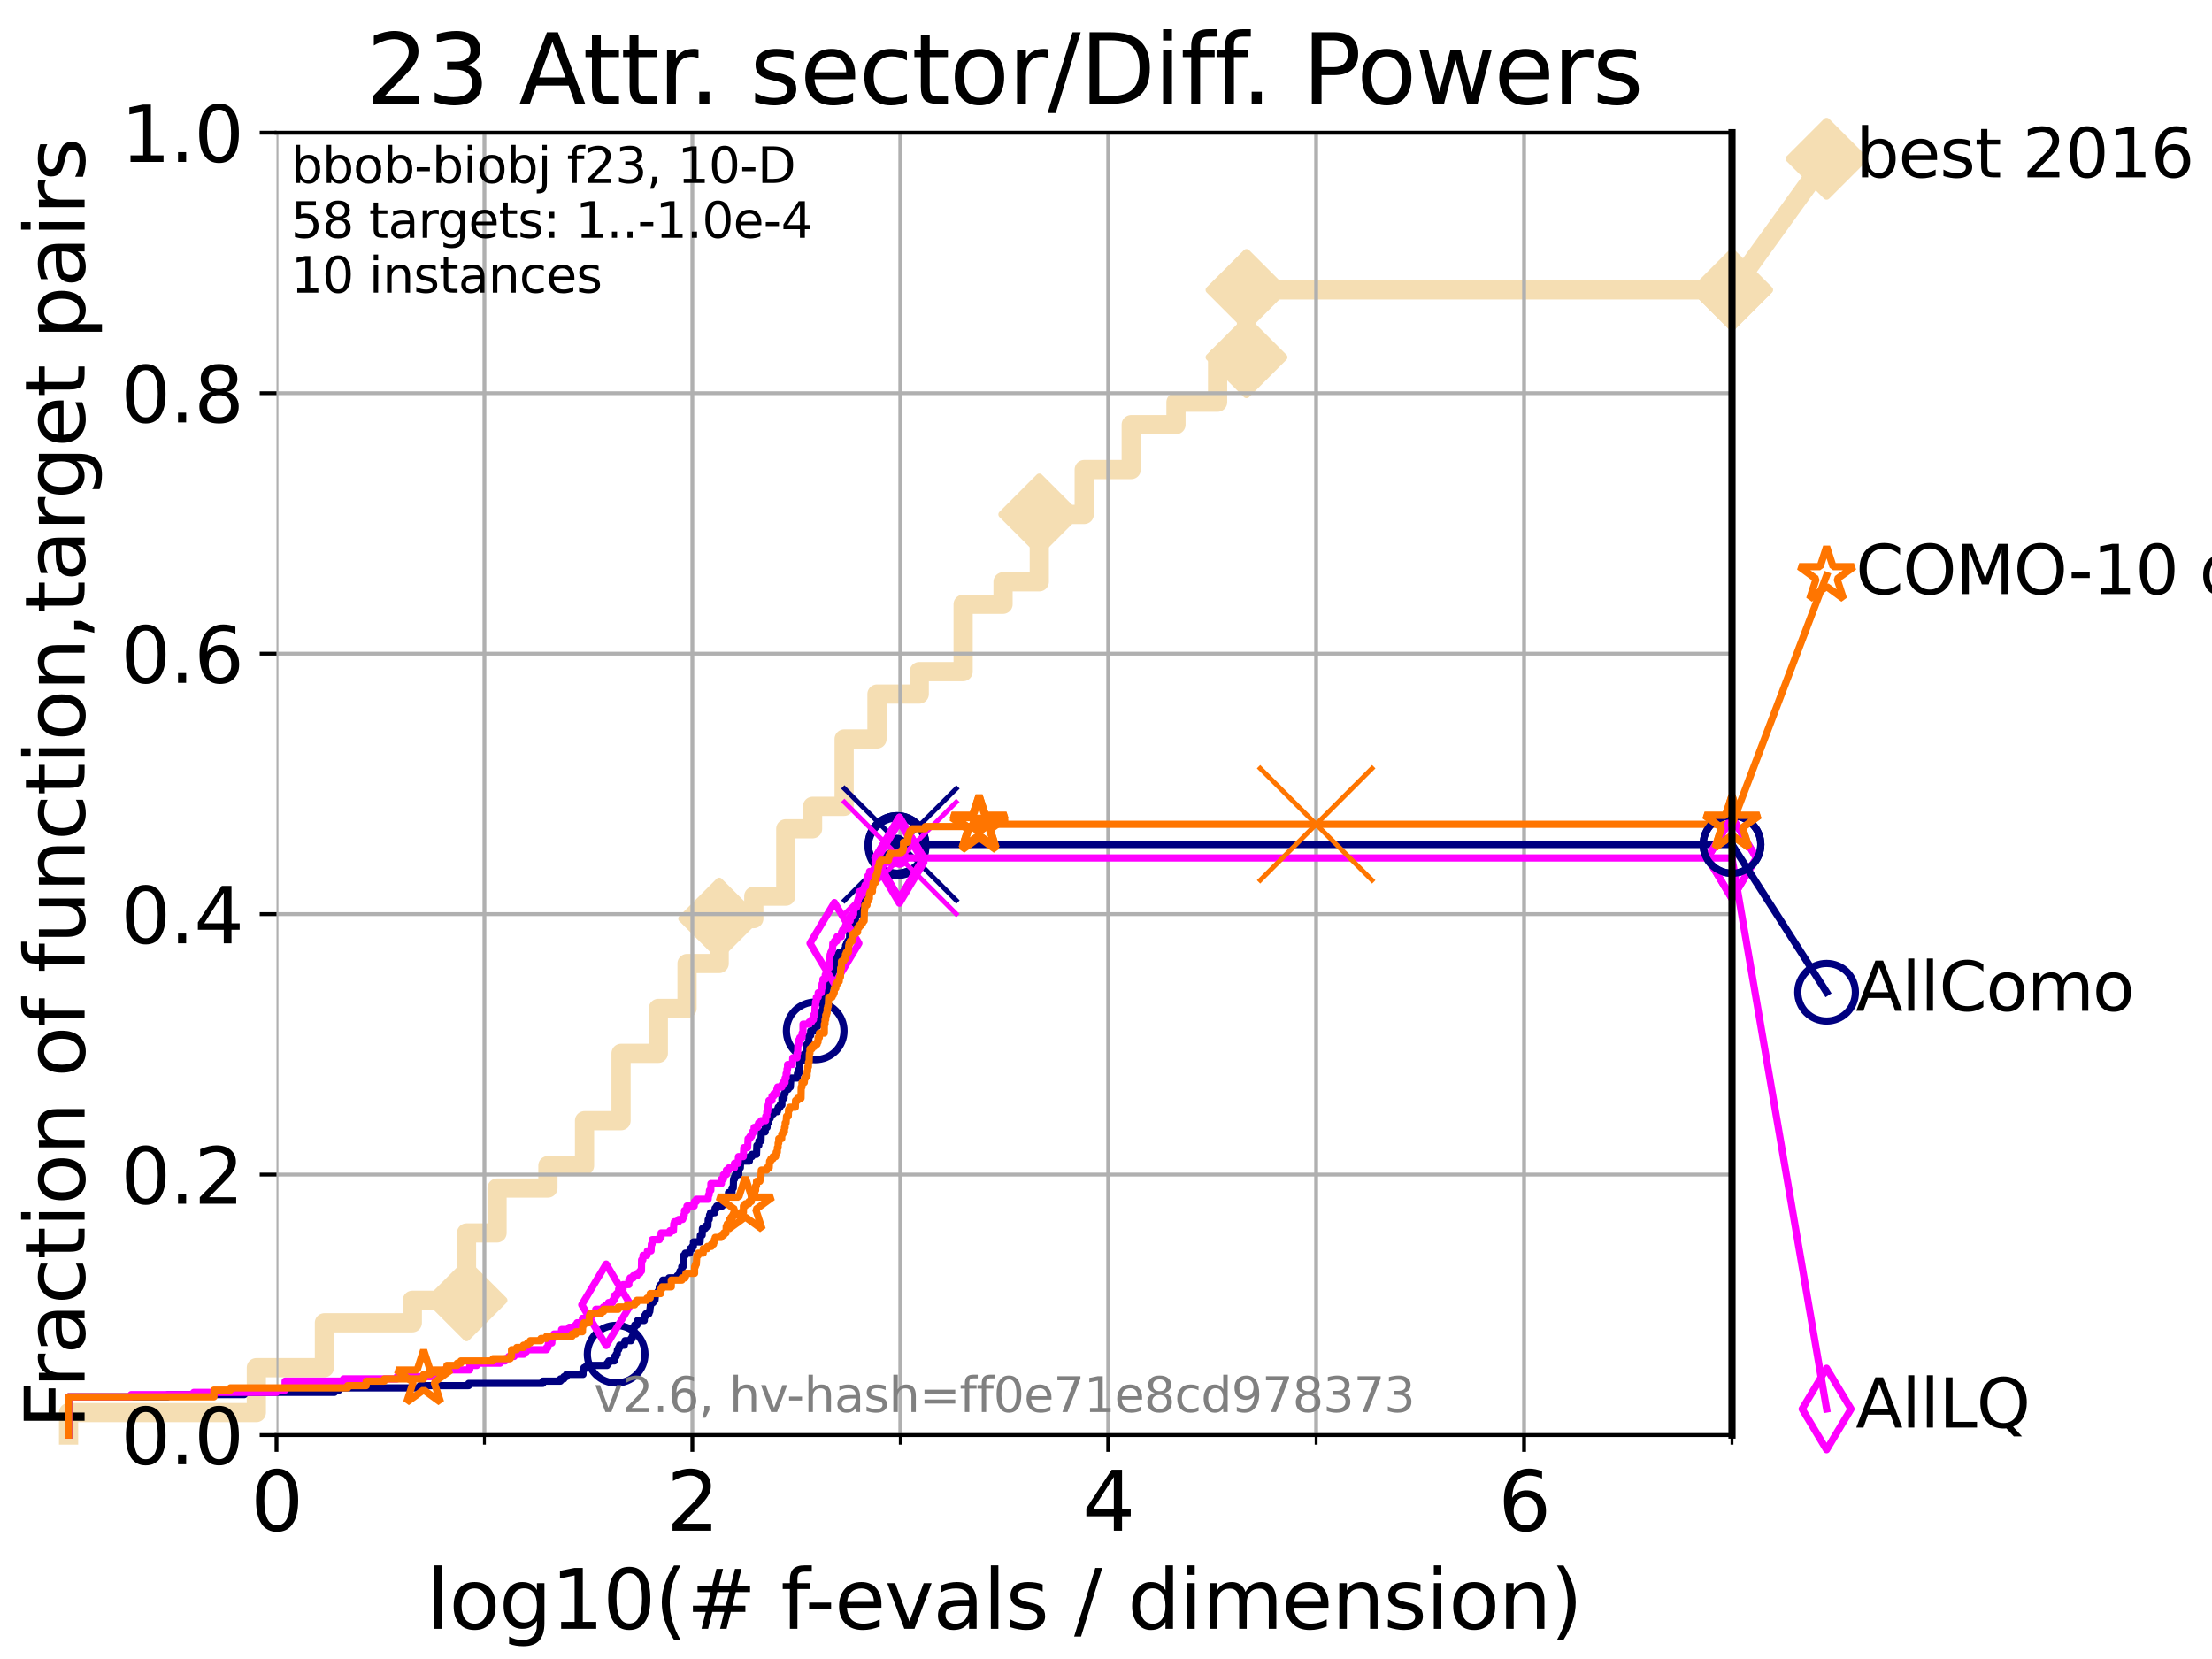 <?xml version="1.0" encoding="utf-8" standalone="no"?>
<!DOCTYPE svg PUBLIC "-//W3C//DTD SVG 1.1//EN"
  "http://www.w3.org/Graphics/SVG/1.1/DTD/svg11.dtd">
<svg xmlns:xlink="http://www.w3.org/1999/xlink" width="460.8pt" height="345.6pt" viewBox="0 0 460.8 345.6" xmlns="http://www.w3.org/2000/svg" version="1.1">
 <defs>
  <style type="text/css">*{stroke-linejoin: round; stroke-linecap: butt}</style>
 </defs>
 <g id="figure_1">
  <g id="patch_1">
   <path d="M 0 345.6 
L 460.8 345.6 
L 460.8 0 
L 0 0 
z
" style="fill: #ffffff"/>
  </g>
  <g id="axes_1">
   <g id="patch_2">
    <path d="M 57.6 298.944 
L 360.806 298.944 
L 360.806 27.648 
L 57.6 27.648 
z
" style="fill: #ffffff"/>
   </g>
   <g id="line2d_1">
    <path d="M 14.285 298.944 
L 14.285 294.266 
L 53.402 294.266 
L 53.402 284.911 
L 67.582 284.911 
L 67.582 275.556 
L 85.894 275.556 
L 85.894 270.879 
L 97.182 270.879 
L 97.182 256.846 
L 103.544 256.846 
L 103.544 247.491 
L 114.142 247.491 
L 114.142 242.814 
L 121.769 242.814 
L 121.769 233.459 
L 129.376 233.459 
L 129.376 219.426 
L 137.141 219.426 
L 137.141 210.071 
L 143.126 210.071 
L 143.126 200.716 
L 149.82 200.716 
L 149.82 191.361 
L 157.033 191.361 
L 157.033 186.684 
L 163.693 186.684 
L 163.693 172.651 
L 169.274 172.651 
L 169.274 167.974 
L 175.849 167.974 
L 175.849 153.941 
L 182.69 153.941 
L 182.69 144.586 
L 191.495 144.586 
L 191.495 139.908 
L 200.637 139.908 
L 200.637 125.876 
L 208.951 125.876 
L 208.951 121.198 
L 216.503 121.198 
L 216.503 107.166 
L 225.862 107.166 
L 225.862 97.811 
L 235.654 97.811 
L 235.654 88.456 
L 244.977 88.456 
L 244.977 83.778 
L 253.646 83.778 
L 253.646 74.423 
L 259.671 74.423 
L 259.671 60.391 
L 360.806 60.391 
" style="fill: none; stroke: #f5deb3; stroke-width: 4; stroke-linecap: square"/>
   </g>
   <g id="line2d_2">
    <defs>
     <path id="m6a4ab428c6" d="M -0 7.778 
L 7.778 0 
L 0 -7.778 
L -7.778 -0 
z
" style="stroke: #f5deb3; stroke-width: 1.5; stroke-linejoin: miter"/>
    </defs>
    <g>
     <use xlink:href="#m6a4ab428c6" x="97.182" y="270.879" style="fill: #f5deb3; stroke: #f5deb3; stroke-width: 1.5; stroke-linejoin: miter"/>
     <use xlink:href="#m6a4ab428c6" x="149.82" y="191.361" style="fill: #f5deb3; stroke: #f5deb3; stroke-width: 1.5; stroke-linejoin: miter"/>
     <use xlink:href="#m6a4ab428c6" x="216.503" y="107.166" style="fill: #f5deb3; stroke: #f5deb3; stroke-width: 1.5; stroke-linejoin: miter"/>
     <use xlink:href="#m6a4ab428c6" x="259.671" y="74.423" style="fill: #f5deb3; stroke: #f5deb3; stroke-width: 1.5; stroke-linejoin: miter"/>
     <use xlink:href="#m6a4ab428c6" x="259.671" y="60.391" style="fill: #f5deb3; stroke: #f5deb3; stroke-width: 1.5; stroke-linejoin: miter"/>
     <use xlink:href="#m6a4ab428c6" x="360.806" y="60.391" style="fill: #f5deb3; stroke: #f5deb3; stroke-width: 1.5; stroke-linejoin: miter"/>
    </g>
   </g>
   <g id="line2d_3">
    <path style="fill: none; stroke: #f5deb3; stroke-width: 4; stroke-linecap: square"/>
    <g/>
   </g>
   <g id="line2d_4">
    <path d="M 360.806 60.391 
L 380.515 33.074 
" style="fill: none; stroke: #f5deb3; stroke-width: 4; stroke-linecap: square"/>
    <g>
     <use xlink:href="#m6a4ab428c6" x="360.806" y="60.391" style="fill: #f5deb3; stroke: #f5deb3; stroke-width: 1.5; stroke-linejoin: miter"/>
     <use xlink:href="#m6a4ab428c6" x="380.515" y="33.074" style="fill: #f5deb3; stroke: #f5deb3; stroke-width: 1.5; stroke-linejoin: miter"/>
    </g>
   </g>
   <g id="matplotlib.axis_1">
    <g id="xtick_1">
     <g id="line2d_5">
      <path d="M 57.6 298.944 
L 57.6 27.648 
" clip-path="url(#p6bdc1e40c8)" style="fill: none; stroke: #b0b0b0; stroke-width: 0.8; stroke-linecap: square"/>
     </g>
     <g id="line2d_6">
      <defs>
       <path id="m4307f16406" d="M 0 0 
L 0 3.5 
" style="stroke: #000000; stroke-width: 0.8"/>
      </defs>
      <g>
       <use xlink:href="#m4307f16406" x="57.6" y="298.944" style="stroke: #000000; stroke-width: 0.8"/>
      </g>
     </g>
     <g id="text_1">
      <!-- 0 -->
      <g transform="translate(52.192 318.861) scale(0.17 -0.17)">
       <defs>
        <path id="DejaVuSans-30" d="M 2034 4250 
Q 1547 4250 1301 3770 
Q 1056 3291 1056 2328 
Q 1056 1369 1301 889 
Q 1547 409 2034 409 
Q 2525 409 2770 889 
Q 3016 1369 3016 2328 
Q 3016 3291 2770 3770 
Q 2525 4250 2034 4250 
z
M 2034 4750 
Q 2819 4750 3233 4129 
Q 3647 3509 3647 2328 
Q 3647 1150 3233 529 
Q 2819 -91 2034 -91 
Q 1250 -91 836 529 
Q 422 1150 422 2328 
Q 422 3509 836 4129 
Q 1250 4750 2034 4750 
z
" transform="scale(0.016)"/>
       </defs>
       <use xlink:href="#DejaVuSans-30"/>
      </g>
     </g>
    </g>
    <g id="xtick_2">
     <g id="line2d_7">
      <path d="M 144.23 298.944 
L 144.23 27.648 
" clip-path="url(#p6bdc1e40c8)" style="fill: none; stroke: #b0b0b0; stroke-width: 0.8; stroke-linecap: square"/>
     </g>
     <g id="line2d_8">
      <g>
       <use xlink:href="#m4307f16406" x="144.23" y="298.944" style="stroke: #000000; stroke-width: 0.8"/>
      </g>
     </g>
     <g id="text_2">
      <!-- 2 -->
      <g transform="translate(138.822 318.861) scale(0.17 -0.17)">
       <defs>
        <path id="DejaVuSans-32" d="M 1228 531 
L 3431 531 
L 3431 0 
L 469 0 
L 469 531 
Q 828 903 1448 1529 
Q 2069 2156 2228 2338 
Q 2531 2678 2651 2914 
Q 2772 3150 2772 3378 
Q 2772 3750 2511 3984 
Q 2250 4219 1831 4219 
Q 1534 4219 1204 4116 
Q 875 4013 500 3803 
L 500 4441 
Q 881 4594 1212 4672 
Q 1544 4750 1819 4750 
Q 2544 4750 2975 4387 
Q 3406 4025 3406 3419 
Q 3406 3131 3298 2873 
Q 3191 2616 2906 2266 
Q 2828 2175 2409 1742 
Q 1991 1309 1228 531 
z
" transform="scale(0.016)"/>
       </defs>
       <use xlink:href="#DejaVuSans-32"/>
      </g>
     </g>
    </g>
    <g id="xtick_3">
     <g id="line2d_9">
      <path d="M 230.861 298.944 
L 230.861 27.648 
" clip-path="url(#p6bdc1e40c8)" style="fill: none; stroke: #b0b0b0; stroke-width: 0.8; stroke-linecap: square"/>
     </g>
     <g id="line2d_10">
      <g>
       <use xlink:href="#m4307f16406" x="230.861" y="298.944" style="stroke: #000000; stroke-width: 0.8"/>
      </g>
     </g>
     <g id="text_3">
      <!-- 4 -->
      <g transform="translate(225.453 318.861) scale(0.17 -0.17)">
       <defs>
        <path id="DejaVuSans-34" d="M 2419 4116 
L 825 1625 
L 2419 1625 
L 2419 4116 
z
M 2253 4666 
L 3047 4666 
L 3047 1625 
L 3713 1625 
L 3713 1100 
L 3047 1100 
L 3047 0 
L 2419 0 
L 2419 1100 
L 313 1100 
L 313 1709 
L 2253 4666 
z
" transform="scale(0.016)"/>
       </defs>
       <use xlink:href="#DejaVuSans-34"/>
      </g>
     </g>
    </g>
    <g id="xtick_4">
     <g id="line2d_11">
      <path d="M 317.491 298.944 
L 317.491 27.648 
" clip-path="url(#p6bdc1e40c8)" style="fill: none; stroke: #b0b0b0; stroke-width: 0.8; stroke-linecap: square"/>
     </g>
     <g id="line2d_12">
      <g>
       <use xlink:href="#m4307f16406" x="317.491" y="298.944" style="stroke: #000000; stroke-width: 0.8"/>
      </g>
     </g>
     <g id="text_4">
      <!-- 6 -->
      <g transform="translate(312.083 318.861) scale(0.17 -0.17)">
       <defs>
        <path id="DejaVuSans-36" d="M 2113 2584 
Q 1688 2584 1439 2293 
Q 1191 2003 1191 1497 
Q 1191 994 1439 701 
Q 1688 409 2113 409 
Q 2538 409 2786 701 
Q 3034 994 3034 1497 
Q 3034 2003 2786 2293 
Q 2538 2584 2113 2584 
z
M 3366 4563 
L 3366 3988 
Q 3128 4100 2886 4159 
Q 2644 4219 2406 4219 
Q 1781 4219 1451 3797 
Q 1122 3375 1075 2522 
Q 1259 2794 1537 2939 
Q 1816 3084 2150 3084 
Q 2853 3084 3261 2657 
Q 3669 2231 3669 1497 
Q 3669 778 3244 343 
Q 2819 -91 2113 -91 
Q 1303 -91 875 529 
Q 447 1150 447 2328 
Q 447 3434 972 4092 
Q 1497 4750 2381 4750 
Q 2619 4750 2861 4703 
Q 3103 4656 3366 4563 
z
" transform="scale(0.016)"/>
       </defs>
       <use xlink:href="#DejaVuSans-36"/>
      </g>
     </g>
    </g>
    <g id="xtick_5">
     <g id="line2d_13">
      <path d="M 100.915 298.944 
L 100.915 27.648 
" clip-path="url(#p6bdc1e40c8)" style="fill: none; stroke: #b0b0b0; stroke-width: 0.8; stroke-linecap: square"/>
     </g>
     <g id="line2d_14">
      <defs>
       <path id="m8361396ce3" d="M 0 0 
L 0 2 
" style="stroke: #000000; stroke-width: 0.6"/>
      </defs>
      <g>
       <use xlink:href="#m8361396ce3" x="100.915" y="298.944" style="stroke: #000000; stroke-width: 0.6"/>
      </g>
     </g>
    </g>
    <g id="xtick_6">
     <g id="line2d_15">
      <path d="M 187.546 298.944 
L 187.546 27.648 
" clip-path="url(#p6bdc1e40c8)" style="fill: none; stroke: #b0b0b0; stroke-width: 0.8; stroke-linecap: square"/>
     </g>
     <g id="line2d_16">
      <g>
       <use xlink:href="#m8361396ce3" x="187.546" y="298.944" style="stroke: #000000; stroke-width: 0.6"/>
      </g>
     </g>
    </g>
    <g id="xtick_7">
     <g id="line2d_17">
      <path d="M 274.176 298.944 
L 274.176 27.648 
" clip-path="url(#p6bdc1e40c8)" style="fill: none; stroke: #b0b0b0; stroke-width: 0.8; stroke-linecap: square"/>
     </g>
     <g id="line2d_18">
      <g>
       <use xlink:href="#m8361396ce3" x="274.176" y="298.944" style="stroke: #000000; stroke-width: 0.6"/>
      </g>
     </g>
    </g>
    <g id="xtick_8">
     <g id="line2d_19">
      <path d="M 360.806 298.944 
L 360.806 27.648 
" clip-path="url(#p6bdc1e40c8)" style="fill: none; stroke: #b0b0b0; stroke-width: 0.8; stroke-linecap: square"/>
     </g>
     <g id="line2d_20">
      <g>
       <use xlink:href="#m8361396ce3" x="360.806" y="298.944" style="stroke: #000000; stroke-width: 0.6"/>
      </g>
     </g>
    </g>
    <g id="text_5">
     <!-- log10(# f-evals / dimension) -->
     <g transform="translate(88.823 339.314) scale(0.17 -0.17)">
      <defs>
       <path id="DejaVuSans-6c" d="M 603 4863 
L 1178 4863 
L 1178 0 
L 603 0 
L 603 4863 
z
" transform="scale(0.016)"/>
       <path id="DejaVuSans-6f" d="M 1959 3097 
Q 1497 3097 1228 2736 
Q 959 2375 959 1747 
Q 959 1119 1226 758 
Q 1494 397 1959 397 
Q 2419 397 2687 759 
Q 2956 1122 2956 1747 
Q 2956 2369 2687 2733 
Q 2419 3097 1959 3097 
z
M 1959 3584 
Q 2709 3584 3137 3096 
Q 3566 2609 3566 1747 
Q 3566 888 3137 398 
Q 2709 -91 1959 -91 
Q 1206 -91 779 398 
Q 353 888 353 1747 
Q 353 2609 779 3096 
Q 1206 3584 1959 3584 
z
" transform="scale(0.016)"/>
       <path id="DejaVuSans-67" d="M 2906 1791 
Q 2906 2416 2648 2759 
Q 2391 3103 1925 3103 
Q 1463 3103 1205 2759 
Q 947 2416 947 1791 
Q 947 1169 1205 825 
Q 1463 481 1925 481 
Q 2391 481 2648 825 
Q 2906 1169 2906 1791 
z
M 3481 434 
Q 3481 -459 3084 -895 
Q 2688 -1331 1869 -1331 
Q 1566 -1331 1297 -1286 
Q 1028 -1241 775 -1147 
L 775 -588 
Q 1028 -725 1275 -790 
Q 1522 -856 1778 -856 
Q 2344 -856 2625 -561 
Q 2906 -266 2906 331 
L 2906 616 
Q 2728 306 2450 153 
Q 2172 0 1784 0 
Q 1141 0 747 490 
Q 353 981 353 1791 
Q 353 2603 747 3093 
Q 1141 3584 1784 3584 
Q 2172 3584 2450 3431 
Q 2728 3278 2906 2969 
L 2906 3500 
L 3481 3500 
L 3481 434 
z
" transform="scale(0.016)"/>
       <path id="DejaVuSans-31" d="M 794 531 
L 1825 531 
L 1825 4091 
L 703 3866 
L 703 4441 
L 1819 4666 
L 2450 4666 
L 2450 531 
L 3481 531 
L 3481 0 
L 794 0 
L 794 531 
z
" transform="scale(0.016)"/>
       <path id="DejaVuSans-28" d="M 1984 4856 
Q 1566 4138 1362 3434 
Q 1159 2731 1159 2009 
Q 1159 1288 1364 580 
Q 1569 -128 1984 -844 
L 1484 -844 
Q 1016 -109 783 600 
Q 550 1309 550 2009 
Q 550 2706 781 3412 
Q 1013 4119 1484 4856 
L 1984 4856 
z
" transform="scale(0.016)"/>
       <path id="DejaVuSans-23" d="M 3272 2816 
L 2363 2816 
L 2100 1772 
L 3016 1772 
L 3272 2816 
z
M 2803 4594 
L 2478 3297 
L 3391 3297 
L 3719 4594 
L 4219 4594 
L 3897 3297 
L 4872 3297 
L 4872 2816 
L 3775 2816 
L 3519 1772 
L 4513 1772 
L 4513 1294 
L 3397 1294 
L 3072 0 
L 2572 0 
L 2894 1294 
L 1978 1294 
L 1656 0 
L 1153 0 
L 1478 1294 
L 494 1294 
L 494 1772 
L 1594 1772 
L 1856 2816 
L 850 2816 
L 850 3297 
L 1978 3297 
L 2297 4594 
L 2803 4594 
z
" transform="scale(0.016)"/>
       <path id="DejaVuSans-20" transform="scale(0.016)"/>
       <path id="DejaVuSans-66" d="M 2375 4863 
L 2375 4384 
L 1825 4384 
Q 1516 4384 1395 4259 
Q 1275 4134 1275 3809 
L 1275 3500 
L 2222 3500 
L 2222 3053 
L 1275 3053 
L 1275 0 
L 697 0 
L 697 3053 
L 147 3053 
L 147 3500 
L 697 3500 
L 697 3744 
Q 697 4328 969 4595 
Q 1241 4863 1831 4863 
L 2375 4863 
z
" transform="scale(0.016)"/>
       <path id="DejaVuSans-2d" d="M 313 2009 
L 1997 2009 
L 1997 1497 
L 313 1497 
L 313 2009 
z
" transform="scale(0.016)"/>
       <path id="DejaVuSans-65" d="M 3597 1894 
L 3597 1613 
L 953 1613 
Q 991 1019 1311 708 
Q 1631 397 2203 397 
Q 2534 397 2845 478 
Q 3156 559 3463 722 
L 3463 178 
Q 3153 47 2828 -22 
Q 2503 -91 2169 -91 
Q 1331 -91 842 396 
Q 353 884 353 1716 
Q 353 2575 817 3079 
Q 1281 3584 2069 3584 
Q 2775 3584 3186 3129 
Q 3597 2675 3597 1894 
z
M 3022 2063 
Q 3016 2534 2758 2815 
Q 2500 3097 2075 3097 
Q 1594 3097 1305 2825 
Q 1016 2553 972 2059 
L 3022 2063 
z
" transform="scale(0.016)"/>
       <path id="DejaVuSans-76" d="M 191 3500 
L 800 3500 
L 1894 563 
L 2988 3500 
L 3597 3500 
L 2284 0 
L 1503 0 
L 191 3500 
z
" transform="scale(0.016)"/>
       <path id="DejaVuSans-61" d="M 2194 1759 
Q 1497 1759 1228 1600 
Q 959 1441 959 1056 
Q 959 750 1161 570 
Q 1363 391 1709 391 
Q 2188 391 2477 730 
Q 2766 1069 2766 1631 
L 2766 1759 
L 2194 1759 
z
M 3341 1997 
L 3341 0 
L 2766 0 
L 2766 531 
Q 2569 213 2275 61 
Q 1981 -91 1556 -91 
Q 1019 -91 701 211 
Q 384 513 384 1019 
Q 384 1609 779 1909 
Q 1175 2209 1959 2209 
L 2766 2209 
L 2766 2266 
Q 2766 2663 2505 2880 
Q 2244 3097 1772 3097 
Q 1472 3097 1187 3025 
Q 903 2953 641 2809 
L 641 3341 
Q 956 3463 1253 3523 
Q 1550 3584 1831 3584 
Q 2591 3584 2966 3190 
Q 3341 2797 3341 1997 
z
" transform="scale(0.016)"/>
       <path id="DejaVuSans-73" d="M 2834 3397 
L 2834 2853 
Q 2591 2978 2328 3040 
Q 2066 3103 1784 3103 
Q 1356 3103 1142 2972 
Q 928 2841 928 2578 
Q 928 2378 1081 2264 
Q 1234 2150 1697 2047 
L 1894 2003 
Q 2506 1872 2764 1633 
Q 3022 1394 3022 966 
Q 3022 478 2636 193 
Q 2250 -91 1575 -91 
Q 1294 -91 989 -36 
Q 684 19 347 128 
L 347 722 
Q 666 556 975 473 
Q 1284 391 1588 391 
Q 1994 391 2212 530 
Q 2431 669 2431 922 
Q 2431 1156 2273 1281 
Q 2116 1406 1581 1522 
L 1381 1569 
Q 847 1681 609 1914 
Q 372 2147 372 2553 
Q 372 3047 722 3315 
Q 1072 3584 1716 3584 
Q 2034 3584 2315 3537 
Q 2597 3491 2834 3397 
z
" transform="scale(0.016)"/>
       <path id="DejaVuSans-2f" d="M 1625 4666 
L 2156 4666 
L 531 -594 
L 0 -594 
L 1625 4666 
z
" transform="scale(0.016)"/>
       <path id="DejaVuSans-64" d="M 2906 2969 
L 2906 4863 
L 3481 4863 
L 3481 0 
L 2906 0 
L 2906 525 
Q 2725 213 2448 61 
Q 2172 -91 1784 -91 
Q 1150 -91 751 415 
Q 353 922 353 1747 
Q 353 2572 751 3078 
Q 1150 3584 1784 3584 
Q 2172 3584 2448 3432 
Q 2725 3281 2906 2969 
z
M 947 1747 
Q 947 1113 1208 752 
Q 1469 391 1925 391 
Q 2381 391 2643 752 
Q 2906 1113 2906 1747 
Q 2906 2381 2643 2742 
Q 2381 3103 1925 3103 
Q 1469 3103 1208 2742 
Q 947 2381 947 1747 
z
" transform="scale(0.016)"/>
       <path id="DejaVuSans-69" d="M 603 3500 
L 1178 3500 
L 1178 0 
L 603 0 
L 603 3500 
z
M 603 4863 
L 1178 4863 
L 1178 4134 
L 603 4134 
L 603 4863 
z
" transform="scale(0.016)"/>
       <path id="DejaVuSans-6d" d="M 3328 2828 
Q 3544 3216 3844 3400 
Q 4144 3584 4550 3584 
Q 5097 3584 5394 3201 
Q 5691 2819 5691 2113 
L 5691 0 
L 5113 0 
L 5113 2094 
Q 5113 2597 4934 2840 
Q 4756 3084 4391 3084 
Q 3944 3084 3684 2787 
Q 3425 2491 3425 1978 
L 3425 0 
L 2847 0 
L 2847 2094 
Q 2847 2600 2669 2842 
Q 2491 3084 2119 3084 
Q 1678 3084 1418 2786 
Q 1159 2488 1159 1978 
L 1159 0 
L 581 0 
L 581 3500 
L 1159 3500 
L 1159 2956 
Q 1356 3278 1631 3431 
Q 1906 3584 2284 3584 
Q 2666 3584 2933 3390 
Q 3200 3197 3328 2828 
z
" transform="scale(0.016)"/>
       <path id="DejaVuSans-6e" d="M 3513 2113 
L 3513 0 
L 2938 0 
L 2938 2094 
Q 2938 2591 2744 2837 
Q 2550 3084 2163 3084 
Q 1697 3084 1428 2787 
Q 1159 2491 1159 1978 
L 1159 0 
L 581 0 
L 581 3500 
L 1159 3500 
L 1159 2956 
Q 1366 3272 1645 3428 
Q 1925 3584 2291 3584 
Q 2894 3584 3203 3211 
Q 3513 2838 3513 2113 
z
" transform="scale(0.016)"/>
       <path id="DejaVuSans-29" d="M 513 4856 
L 1013 4856 
Q 1481 4119 1714 3412 
Q 1947 2706 1947 2009 
Q 1947 1309 1714 600 
Q 1481 -109 1013 -844 
L 513 -844 
Q 928 -128 1133 580 
Q 1338 1288 1338 2009 
Q 1338 2731 1133 3434 
Q 928 4138 513 4856 
z
" transform="scale(0.016)"/>
      </defs>
      <use xlink:href="#DejaVuSans-6c"/>
      <use xlink:href="#DejaVuSans-6f" x="27.783"/>
      <use xlink:href="#DejaVuSans-67" x="88.965"/>
      <use xlink:href="#DejaVuSans-31" x="152.441"/>
      <use xlink:href="#DejaVuSans-30" x="216.064"/>
      <use xlink:href="#DejaVuSans-28" x="279.688"/>
      <use xlink:href="#DejaVuSans-23" x="318.701"/>
      <use xlink:href="#DejaVuSans-20" x="402.49"/>
      <use xlink:href="#DejaVuSans-66" x="434.277"/>
      <use xlink:href="#DejaVuSans-2d" x="463.982"/>
      <use xlink:href="#DejaVuSans-65" x="500.066"/>
      <use xlink:href="#DejaVuSans-76" x="561.59"/>
      <use xlink:href="#DejaVuSans-61" x="620.77"/>
      <use xlink:href="#DejaVuSans-6c" x="682.049"/>
      <use xlink:href="#DejaVuSans-73" x="709.832"/>
      <use xlink:href="#DejaVuSans-20" x="761.932"/>
      <use xlink:href="#DejaVuSans-2f" x="793.719"/>
      <use xlink:href="#DejaVuSans-20" x="827.41"/>
      <use xlink:href="#DejaVuSans-64" x="859.197"/>
      <use xlink:href="#DejaVuSans-69" x="922.674"/>
      <use xlink:href="#DejaVuSans-6d" x="950.457"/>
      <use xlink:href="#DejaVuSans-65" x="1047.869"/>
      <use xlink:href="#DejaVuSans-6e" x="1109.393"/>
      <use xlink:href="#DejaVuSans-73" x="1172.771"/>
      <use xlink:href="#DejaVuSans-69" x="1224.871"/>
      <use xlink:href="#DejaVuSans-6f" x="1252.654"/>
      <use xlink:href="#DejaVuSans-6e" x="1313.836"/>
      <use xlink:href="#DejaVuSans-29" x="1377.215"/>
     </g>
    </g>
   </g>
   <g id="matplotlib.axis_2">
    <g id="ytick_1">
     <g id="line2d_21">
      <path d="M 57.6 298.944 
L 360.806 298.944 
" clip-path="url(#p6bdc1e40c8)" style="fill: none; stroke: #b0b0b0; stroke-width: 0.8; stroke-linecap: square"/>
     </g>
     <g id="line2d_22">
      <defs>
       <path id="m045def296a" d="M 0 0 
L -3.5 0 
" style="stroke: #000000; stroke-width: 0.8"/>
      </defs>
      <g>
       <use xlink:href="#m045def296a" x="57.6" y="298.944" style="stroke: #000000; stroke-width: 0.8"/>
      </g>
     </g>
     <g id="text_6">
      <!-- 0.0 -->
      <g transform="translate(25.155 305.023) scale(0.16 -0.16)">
       <defs>
        <path id="DejaVuSans-2e" d="M 684 794 
L 1344 794 
L 1344 0 
L 684 0 
L 684 794 
z
" transform="scale(0.016)"/>
       </defs>
       <use xlink:href="#DejaVuSans-30"/>
       <use xlink:href="#DejaVuSans-2e" x="63.623"/>
       <use xlink:href="#DejaVuSans-30" x="95.41"/>
      </g>
     </g>
    </g>
    <g id="ytick_2">
     <g id="line2d_23">
      <path d="M 57.6 244.685 
L 360.806 244.685 
" clip-path="url(#p6bdc1e40c8)" style="fill: none; stroke: #b0b0b0; stroke-width: 0.8; stroke-linecap: square"/>
     </g>
     <g id="line2d_24">
      <g>
       <use xlink:href="#m045def296a" x="57.6" y="244.685" style="stroke: #000000; stroke-width: 0.8"/>
      </g>
     </g>
     <g id="text_7">
      <!-- 0.2 -->
      <g transform="translate(25.155 250.764) scale(0.16 -0.16)">
       <use xlink:href="#DejaVuSans-30"/>
       <use xlink:href="#DejaVuSans-2e" x="63.623"/>
       <use xlink:href="#DejaVuSans-32" x="95.41"/>
      </g>
     </g>
    </g>
    <g id="ytick_3">
     <g id="line2d_25">
      <path d="M 57.6 190.426 
L 360.806 190.426 
" clip-path="url(#p6bdc1e40c8)" style="fill: none; stroke: #b0b0b0; stroke-width: 0.8; stroke-linecap: square"/>
     </g>
     <g id="line2d_26">
      <g>
       <use xlink:href="#m045def296a" x="57.6" y="190.426" style="stroke: #000000; stroke-width: 0.8"/>
      </g>
     </g>
     <g id="text_8">
      <!-- 0.4 -->
      <g transform="translate(25.155 196.504) scale(0.16 -0.16)">
       <use xlink:href="#DejaVuSans-30"/>
       <use xlink:href="#DejaVuSans-2e" x="63.623"/>
       <use xlink:href="#DejaVuSans-34" x="95.41"/>
      </g>
     </g>
    </g>
    <g id="ytick_4">
     <g id="line2d_27">
      <path d="M 57.6 136.166 
L 360.806 136.166 
" clip-path="url(#p6bdc1e40c8)" style="fill: none; stroke: #b0b0b0; stroke-width: 0.8; stroke-linecap: square"/>
     </g>
     <g id="line2d_28">
      <g>
       <use xlink:href="#m045def296a" x="57.6" y="136.166" style="stroke: #000000; stroke-width: 0.8"/>
      </g>
     </g>
     <g id="text_9">
      <!-- 0.6 -->
      <g transform="translate(25.155 142.245) scale(0.16 -0.16)">
       <use xlink:href="#DejaVuSans-30"/>
       <use xlink:href="#DejaVuSans-2e" x="63.623"/>
       <use xlink:href="#DejaVuSans-36" x="95.41"/>
      </g>
     </g>
    </g>
    <g id="ytick_5">
     <g id="line2d_29">
      <path d="M 57.6 81.907 
L 360.806 81.907 
" clip-path="url(#p6bdc1e40c8)" style="fill: none; stroke: #b0b0b0; stroke-width: 0.8; stroke-linecap: square"/>
     </g>
     <g id="line2d_30">
      <g>
       <use xlink:href="#m045def296a" x="57.6" y="81.907" style="stroke: #000000; stroke-width: 0.8"/>
      </g>
     </g>
     <g id="text_10">
      <!-- 0.8 -->
      <g transform="translate(25.155 87.986) scale(0.16 -0.16)">
       <defs>
        <path id="DejaVuSans-38" d="M 2034 2216 
Q 1584 2216 1326 1975 
Q 1069 1734 1069 1313 
Q 1069 891 1326 650 
Q 1584 409 2034 409 
Q 2484 409 2743 651 
Q 3003 894 3003 1313 
Q 3003 1734 2745 1975 
Q 2488 2216 2034 2216 
z
M 1403 2484 
Q 997 2584 770 2862 
Q 544 3141 544 3541 
Q 544 4100 942 4425 
Q 1341 4750 2034 4750 
Q 2731 4750 3128 4425 
Q 3525 4100 3525 3541 
Q 3525 3141 3298 2862 
Q 3072 2584 2669 2484 
Q 3125 2378 3379 2068 
Q 3634 1759 3634 1313 
Q 3634 634 3220 271 
Q 2806 -91 2034 -91 
Q 1263 -91 848 271 
Q 434 634 434 1313 
Q 434 1759 690 2068 
Q 947 2378 1403 2484 
z
M 1172 3481 
Q 1172 3119 1398 2916 
Q 1625 2713 2034 2713 
Q 2441 2713 2670 2916 
Q 2900 3119 2900 3481 
Q 2900 3844 2670 4047 
Q 2441 4250 2034 4250 
Q 1625 4250 1398 4047 
Q 1172 3844 1172 3481 
z
" transform="scale(0.016)"/>
       </defs>
       <use xlink:href="#DejaVuSans-30"/>
       <use xlink:href="#DejaVuSans-2e" x="63.623"/>
       <use xlink:href="#DejaVuSans-38" x="95.41"/>
      </g>
     </g>
    </g>
    <g id="ytick_6">
     <g id="line2d_31">
      <path d="M 57.6 27.648 
L 360.806 27.648 
" clip-path="url(#p6bdc1e40c8)" style="fill: none; stroke: #b0b0b0; stroke-width: 0.8; stroke-linecap: square"/>
     </g>
     <g id="line2d_32">
      <g>
       <use xlink:href="#m045def296a" x="57.6" y="27.648" style="stroke: #000000; stroke-width: 0.8"/>
      </g>
     </g>
     <g id="text_11">
      <!-- 1.0 -->
      <g transform="translate(25.155 33.727) scale(0.16 -0.16)">
       <use xlink:href="#DejaVuSans-31"/>
       <use xlink:href="#DejaVuSans-2e" x="63.623"/>
       <use xlink:href="#DejaVuSans-30" x="95.41"/>
      </g>
     </g>
    </g>
    <g id="text_12">
     <!-- Fraction of function,target pairs -->
     <g transform="translate(17.62 297.681) rotate(-90) scale(0.17 -0.17)">
      <defs>
       <path id="DejaVuSans-46" d="M 628 4666 
L 3309 4666 
L 3309 4134 
L 1259 4134 
L 1259 2759 
L 3109 2759 
L 3109 2228 
L 1259 2228 
L 1259 0 
L 628 0 
L 628 4666 
z
" transform="scale(0.016)"/>
       <path id="DejaVuSans-72" d="M 2631 2963 
Q 2534 3019 2420 3045 
Q 2306 3072 2169 3072 
Q 1681 3072 1420 2755 
Q 1159 2438 1159 1844 
L 1159 0 
L 581 0 
L 581 3500 
L 1159 3500 
L 1159 2956 
Q 1341 3275 1631 3429 
Q 1922 3584 2338 3584 
Q 2397 3584 2469 3576 
Q 2541 3569 2628 3553 
L 2631 2963 
z
" transform="scale(0.016)"/>
       <path id="DejaVuSans-63" d="M 3122 3366 
L 3122 2828 
Q 2878 2963 2633 3030 
Q 2388 3097 2138 3097 
Q 1578 3097 1268 2742 
Q 959 2388 959 1747 
Q 959 1106 1268 751 
Q 1578 397 2138 397 
Q 2388 397 2633 464 
Q 2878 531 3122 666 
L 3122 134 
Q 2881 22 2623 -34 
Q 2366 -91 2075 -91 
Q 1284 -91 818 406 
Q 353 903 353 1747 
Q 353 2603 823 3093 
Q 1294 3584 2113 3584 
Q 2378 3584 2631 3529 
Q 2884 3475 3122 3366 
z
" transform="scale(0.016)"/>
       <path id="DejaVuSans-74" d="M 1172 4494 
L 1172 3500 
L 2356 3500 
L 2356 3053 
L 1172 3053 
L 1172 1153 
Q 1172 725 1289 603 
Q 1406 481 1766 481 
L 2356 481 
L 2356 0 
L 1766 0 
Q 1100 0 847 248 
Q 594 497 594 1153 
L 594 3053 
L 172 3053 
L 172 3500 
L 594 3500 
L 594 4494 
L 1172 4494 
z
" transform="scale(0.016)"/>
       <path id="DejaVuSans-75" d="M 544 1381 
L 544 3500 
L 1119 3500 
L 1119 1403 
Q 1119 906 1312 657 
Q 1506 409 1894 409 
Q 2359 409 2629 706 
Q 2900 1003 2900 1516 
L 2900 3500 
L 3475 3500 
L 3475 0 
L 2900 0 
L 2900 538 
Q 2691 219 2414 64 
Q 2138 -91 1772 -91 
Q 1169 -91 856 284 
Q 544 659 544 1381 
z
M 1991 3584 
L 1991 3584 
z
" transform="scale(0.016)"/>
       <path id="DejaVuSans-2c" d="M 750 794 
L 1409 794 
L 1409 256 
L 897 -744 
L 494 -744 
L 750 256 
L 750 794 
z
" transform="scale(0.016)"/>
       <path id="DejaVuSans-70" d="M 1159 525 
L 1159 -1331 
L 581 -1331 
L 581 3500 
L 1159 3500 
L 1159 2969 
Q 1341 3281 1617 3432 
Q 1894 3584 2278 3584 
Q 2916 3584 3314 3078 
Q 3713 2572 3713 1747 
Q 3713 922 3314 415 
Q 2916 -91 2278 -91 
Q 1894 -91 1617 61 
Q 1341 213 1159 525 
z
M 3116 1747 
Q 3116 2381 2855 2742 
Q 2594 3103 2138 3103 
Q 1681 3103 1420 2742 
Q 1159 2381 1159 1747 
Q 1159 1113 1420 752 
Q 1681 391 2138 391 
Q 2594 391 2855 752 
Q 3116 1113 3116 1747 
z
" transform="scale(0.016)"/>
      </defs>
      <use xlink:href="#DejaVuSans-46"/>
      <use xlink:href="#DejaVuSans-72" x="50.27"/>
      <use xlink:href="#DejaVuSans-61" x="91.383"/>
      <use xlink:href="#DejaVuSans-63" x="152.662"/>
      <use xlink:href="#DejaVuSans-74" x="207.643"/>
      <use xlink:href="#DejaVuSans-69" x="246.852"/>
      <use xlink:href="#DejaVuSans-6f" x="274.635"/>
      <use xlink:href="#DejaVuSans-6e" x="335.816"/>
      <use xlink:href="#DejaVuSans-20" x="399.195"/>
      <use xlink:href="#DejaVuSans-6f" x="430.982"/>
      <use xlink:href="#DejaVuSans-66" x="492.164"/>
      <use xlink:href="#DejaVuSans-20" x="527.369"/>
      <use xlink:href="#DejaVuSans-66" x="559.156"/>
      <use xlink:href="#DejaVuSans-75" x="594.361"/>
      <use xlink:href="#DejaVuSans-6e" x="657.74"/>
      <use xlink:href="#DejaVuSans-63" x="721.119"/>
      <use xlink:href="#DejaVuSans-74" x="776.1"/>
      <use xlink:href="#DejaVuSans-69" x="815.309"/>
      <use xlink:href="#DejaVuSans-6f" x="843.092"/>
      <use xlink:href="#DejaVuSans-6e" x="904.273"/>
      <use xlink:href="#DejaVuSans-2c" x="967.652"/>
      <use xlink:href="#DejaVuSans-74" x="999.439"/>
      <use xlink:href="#DejaVuSans-61" x="1038.648"/>
      <use xlink:href="#DejaVuSans-72" x="1099.928"/>
      <use xlink:href="#DejaVuSans-67" x="1139.291"/>
      <use xlink:href="#DejaVuSans-65" x="1202.768"/>
      <use xlink:href="#DejaVuSans-74" x="1264.291"/>
      <use xlink:href="#DejaVuSans-20" x="1303.5"/>
      <use xlink:href="#DejaVuSans-70" x="1335.287"/>
      <use xlink:href="#DejaVuSans-61" x="1398.764"/>
      <use xlink:href="#DejaVuSans-69" x="1460.043"/>
      <use xlink:href="#DejaVuSans-72" x="1487.826"/>
      <use xlink:href="#DejaVuSans-73" x="1528.939"/>
     </g>
    </g>
   </g>
   <g id="line2d_33">
    <defs>
     <path id="mc9ab7ffa3f" d="M 0 1.5 
C 0.398 1.5 0.779 1.342 1.061 1.061 
C 1.342 0.779 1.5 0.398 1.5 0 
C 1.5 -0.398 1.342 -0.779 1.061 -1.061 
C 0.779 -1.342 0.398 -1.5 0 -1.5 
C -0.398 -1.5 -0.779 -1.342 -1.061 -1.061 
C -1.342 -0.779 -1.5 -0.398 -1.5 0 
C -1.5 0.398 -1.342 0.779 -1.061 1.061 
C -0.779 1.342 -0.398 1.5 0 1.5 
z
" style="stroke: #f5deb3"/>
    </defs>
    <g>
     <use xlink:href="#mc9ab7ffa3f" x="259.671" y="60.391" style="fill: #f5deb3; stroke: #f5deb3"/>
     <use xlink:href="#mc9ab7ffa3f" x="259.671" y="60.391" style="fill: #f5deb3; stroke: #f5deb3"/>
    </g>
   </g>
   <g id="line2d_34">
    <defs>
     <path id="m1afae78118" d="M 0 1.5 
C 0.398 1.5 0.779 1.342 1.061 1.061 
C 1.342 0.779 1.5 0.398 1.5 0 
C 1.5 -0.398 1.342 -0.779 1.061 -1.061 
C 0.779 -1.342 0.398 -1.5 0 -1.5 
C -0.398 -1.5 -0.779 -1.342 -1.061 -1.061 
C -1.342 -0.779 -1.5 -0.398 -1.5 0 
C -1.5 0.398 -1.342 0.779 -1.061 1.061 
C -0.779 1.342 -0.398 1.5 0 1.5 
z
" style="stroke: #000080"/>
    </defs>
    <g>
     <use xlink:href="#m1afae78118" x="186.864" y="175.925" style="fill: #000080; stroke: #000080"/>
     <use xlink:href="#m1afae78118" x="186.864" y="175.925" style="fill: #000080; stroke: #000080"/>
    </g>
   </g>
   <g id="line2d_35">
    <path d="M 14.285 298.944 
L 14.285 290.992 
L 34.951 290.992 
L 34.951 290.524 
L 50.89 290.524 
L 50.89 290.057 
L 69.674 290.057 
L 69.674 289.589 
L 70.639 289.589 
L 70.639 289.121 
L 87.496 289.121 
L 87.496 288.653 
L 97.635 288.653 
L 97.635 288.186 
L 113.088 288.186 
L 113.088 287.718 
L 116.746 287.718 
L 116.746 287.25 
L 117.462 287.25 
L 117.462 286.782 
L 118.001 286.782 
L 118.001 286.315 
L 121.456 286.315 
L 121.456 285.379 
L 121.644 285.379 
L 121.644 284.911 
L 122.199 284.911 
L 122.199 284.444 
L 126.469 284.444 
L 126.469 283.976 
L 126.804 283.976 
L 126.804 283.508 
L 128.001 283.508 
L 128.045 282.573 
L 128.354 282.573 
L 128.354 282.105 
L 128.571 282.105 
L 128.615 281.169 
L 128.872 281.169 
L 128.872 280.702 
L 129.083 280.702 
L 129.083 280.234 
L 130.067 280.234 
L 130.067 279.766 
L 130.187 279.766 
L 130.187 279.298 
L 131.453 279.298 
L 131.453 278.831 
L 131.711 278.831 
L 131.711 278.363 
L 131.857 278.363 
L 131.857 277.895 
L 132.001 277.895 
L 132.001 276.492 
L 132.216 276.492 
L 132.216 276.024 
L 132.709 276.024 
L 132.812 275.089 
L 134.209 275.089 
L 134.209 274.153 
L 134.527 274.153 
L 134.527 273.685 
L 135.177 273.685 
L 135.177 273.218 
L 135.359 273.218 
L 135.449 272.282 
L 135.479 272.282 
L 135.479 271.814 
L 135.598 271.814 
L 135.598 271.347 
L 136.069 271.347 
L 136.069 270.879 
L 136.442 270.879 
L 136.528 269.943 
L 136.556 269.943 
L 136.556 269.476 
L 137.058 269.476 
L 137.058 269.008 
L 137.332 269.008 
L 137.332 268.072 
L 137.628 268.072 
L 137.628 267.605 
L 138.077 267.605 
L 138.077 266.669 
L 139.363 266.669 
L 139.363 266.201 
L 141.084 266.201 
L 141.084 265.734 
L 141.524 265.734 
L 141.524 265.266 
L 141.654 265.266 
L 141.654 264.798 
L 142.017 264.798 
L 142.017 263.863 
L 142.311 263.863 
L 142.415 261.524 
L 142.743 261.524 
L 142.743 261.056 
L 143.657 261.056 
L 143.657 260.588 
L 143.773 260.588 
L 143.773 260.121 
L 144.212 260.121 
L 144.212 259.653 
L 144.436 259.653 
L 144.455 258.717 
L 145.834 258.717 
L 145.903 257.314 
L 146.278 257.314 
L 146.329 255.911 
L 146.941 255.911 
L 146.941 255.443 
L 147.471 255.443 
L 147.534 254.04 
L 147.738 254.04 
L 147.816 253.104 
L 148.002 253.104 
L 148.002 252.637 
L 148.918 252.637 
L 148.962 251.701 
L 149.296 251.701 
L 149.296 251.233 
L 150.479 251.233 
L 150.479 250.298 
L 151.142 250.298 
L 151.142 249.362 
L 151.757 249.362 
L 151.757 248.427 
L 152.487 248.427 
L 152.487 247.491 
L 152.752 247.491 
L 152.811 245.62 
L 153.013 245.62 
L 153.013 245.153 
L 153.201 245.153 
L 153.201 244.685 
L 153.889 244.685 
L 153.9 243.282 
L 154.223 243.282 
L 154.279 241.878 
L 156.116 241.878 
L 156.116 240.943 
L 156.658 240.943 
L 156.658 240.475 
L 157.596 240.475 
L 157.67 238.604 
L 158.08 238.604 
L 158.08 237.669 
L 158.534 237.669 
L 158.586 235.798 
L 159.401 235.798 
L 159.401 234.862 
L 159.8 234.862 
L 159.809 233.927 
L 160.078 233.927 
L 160.078 232.991 
L 160.447 232.991 
L 160.447 232.523 
L 160.652 232.523 
L 160.652 232.056 
L 161.11 232.056 
L 161.11 231.588 
L 161.935 231.588 
L 161.935 231.12 
L 162.111 231.12 
L 162.111 230.652 
L 162.492 230.652 
L 162.492 230.184 
L 162.887 230.184 
L 162.894 228.781 
L 163.335 228.781 
L 163.335 227.846 
L 163.559 227.846 
L 163.559 226.91 
L 164.214 226.91 
L 164.214 226.442 
L 164.638 226.442 
L 164.727 225.039 
L 164.752 225.039 
L 164.752 224.571 
L 166.117 224.571 
L 166.117 223.636 
L 166.437 223.636 
L 166.437 222.7 
L 166.599 222.7 
L 166.644 220.829 
L 167.553 220.829 
L 167.553 220.362 
L 167.667 220.362 
L 167.667 219.426 
L 167.979 219.426 
L 168.053 217.555 
L 168.483 217.555 
L 168.509 215.684 
L 168.878 215.684 
L 168.878 214.749 
L 169.823 214.749 
L 169.823 213.813 
L 170.328 213.813 
L 170.328 212.878 
L 170.635 212.878 
L 170.681 211.474 
L 171.195 211.474 
L 171.195 210.539 
L 171.418 210.539 
L 171.529 208.2 
L 171.603 208.2 
L 171.603 207.265 
L 172.196 207.265 
L 172.289 205.861 
L 172.323 205.861 
L 172.323 205.394 
L 172.512 205.394 
L 172.512 204.926 
L 173.003 204.926 
L 173.003 204.458 
L 173.418 204.458 
L 173.498 202.587 
L 173.589 202.587 
L 173.589 202.119 
L 173.863 202.119 
L 173.863 201.652 
L 173.992 201.652 
L 174.073 200.248 
L 174.107 200.248 
L 174.149 199.313 
L 174.374 199.313 
L 174.374 198.845 
L 174.849 198.845 
L 174.849 198.377 
L 175.765 198.377 
L 175.765 197.91 
L 176.145 197.91 
L 176.145 196.974 
L 176.357 196.974 
L 176.357 196.506 
L 176.591 196.506 
L 176.591 196.039 
L 176.958 196.039 
L 177.004 194.168 
L 177.502 194.168 
L 177.518 193.232 
L 177.92 193.232 
L 177.92 192.297 
L 178.167 192.297 
L 178.269 190.426 
L 178.934 190.426 
L 178.934 189.958 
L 179.1 189.958 
L 179.1 189.49 
L 179.247 189.49 
L 179.247 189.022 
L 179.404 189.022 
L 179.43 187.619 
L 179.882 187.619 
L 179.882 187.151 
L 180.006 187.151 
L 180.006 186.684 
L 180.398 186.684 
L 180.412 185.28 
L 180.543 185.28 
L 180.543 184.345 
L 180.941 184.345 
L 180.941 183.877 
L 181.491 183.877 
L 181.491 182.942 
L 181.795 182.942 
L 181.795 182.006 
L 182.206 182.006 
L 182.226 181.071 
L 182.656 181.071 
L 182.656 180.603 
L 182.843 180.603 
L 182.845 179.667 
L 183.258 179.667 
L 183.258 178.732 
L 183.984 178.732 
L 183.984 178.264 
L 185.132 178.264 
L 185.132 177.796 
L 186.075 177.796 
L 186.075 177.329 
L 186.269 177.329 
L 186.269 176.393 
L 186.864 176.393 
L 186.864 175.925 
L 360.806 175.925 
L 360.806 175.925 
" style="fill: none; stroke: #000080; stroke-width: 1.5; stroke-linecap: square"/>
   </g>
   <g id="line2d_36">
    <defs>
     <path id="m601d81a6a2" d="M 0 6 
C 1.591 6 3.117 5.368 4.243 4.243 
C 5.368 3.117 6 1.591 6 0 
C 6 -1.591 5.368 -3.117 4.243 -4.243 
C 3.117 -5.368 1.591 -6 0 -6 
C -1.591 -6 -3.117 -5.368 -4.243 -4.243 
C -5.368 -3.117 -6 -1.591 -6 0 
C -6 1.591 -5.368 3.117 -4.243 4.243 
C -3.117 5.368 -1.591 6 0 6 
z
" style="stroke: #000080; stroke-width: 1.5"/>
    </defs>
    <g>
     <use xlink:href="#m601d81a6a2" x="128.354" y="282.105" style="fill-opacity: 0; stroke: #000080; stroke-width: 1.5"/>
     <use xlink:href="#m601d81a6a2" x="169.823" y="214.749" style="fill-opacity: 0; stroke: #000080; stroke-width: 1.5"/>
     <use xlink:href="#m601d81a6a2" x="186.864" y="176.393" style="fill-opacity: 0; stroke: #000080; stroke-width: 1.5"/>
     <use xlink:href="#m601d81a6a2" x="186.864" y="175.925" style="fill-opacity: 0; stroke: #000080; stroke-width: 1.5"/>
     <use xlink:href="#m601d81a6a2" x="186.864" y="175.925" style="fill-opacity: 0; stroke: #000080; stroke-width: 1.5"/>
     <use xlink:href="#m601d81a6a2" x="360.806" y="175.925" style="fill-opacity: 0; stroke: #000080; stroke-width: 1.5"/>
    </g>
   </g>
   <g id="line2d_37">
    <path style="fill: none; stroke: #000080; stroke-width: 1.5; stroke-linecap: square"/>
    <g/>
   </g>
   <g id="line2d_38">
    <path d="M 187.563 175.925 
" clip-path="url(#p6bdc1e40c8)" style="fill: none; stroke: #000080; stroke-width: 1.5; stroke-linecap: square"/>
    <defs>
     <path id="m65c46a7223" d="M -12 12 
L 12 -12 
M -12 -12 
L 12 12 
" style="stroke: #000080"/>
    </defs>
    <g clip-path="url(#p6bdc1e40c8)">
     <use xlink:href="#m65c46a7223" x="187.563" y="175.925" style="fill: #000080; stroke: #000080"/>
    </g>
   </g>
   <g id="line2d_39">
    <defs>
     <path id="mc825b74998" d="M 0 1.5 
C 0.398 1.5 0.779 1.342 1.061 1.061 
C 1.342 0.779 1.5 0.398 1.5 0 
C 1.5 -0.398 1.342 -0.779 1.061 -1.061 
C 0.779 -1.342 0.398 -1.5 0 -1.5 
C -0.398 -1.5 -0.779 -1.342 -1.061 -1.061 
C -1.342 -0.779 -1.5 -0.398 -1.5 0 
C -1.5 0.398 -1.342 0.779 -1.061 1.061 
C -0.779 1.342 -0.398 1.5 0 1.5 
z
" style="stroke: #ff00ff"/>
    </defs>
    <g>
     <use xlink:href="#mc825b74998" x="187.364" y="178.732" style="fill: #ff00ff; stroke: #ff00ff"/>
     <use xlink:href="#mc825b74998" x="187.364" y="178.732" style="fill: #ff00ff; stroke: #ff00ff"/>
    </g>
   </g>
   <g id="line2d_40">
    <path d="M 14.285 298.944 
L 14.285 290.992 
L 27.324 290.992 
L 27.324 290.524 
L 40.363 290.524 
L 40.363 290.057 
L 57.6 290.057 
L 57.6 289.589 
L 59.393 289.589 
L 59.393 287.718 
L 71.557 287.718 
L 71.557 287.25 
L 82.713 287.25 
L 82.713 286.782 
L 90.008 286.782 
L 90.008 286.315 
L 91.617 286.315 
L 91.617 285.847 
L 92.52 285.847 
L 92.52 285.379 
L 97.858 285.379 
L 97.858 284.444 
L 99.347 284.444 
L 99.347 283.976 
L 104.188 283.976 
L 104.188 283.508 
L 105.263 283.508 
L 105.263 283.04 
L 105.995 283.04 
L 105.995 282.573 
L 107.11 282.573 
L 107.11 282.105 
L 109.159 282.105 
L 109.159 281.637 
L 109.639 281.637 
L 109.639 281.169 
L 113.86 281.169 
L 113.86 280.702 
L 114.142 280.702 
L 114.234 279.766 
L 114.962 279.766 
L 114.962 278.831 
L 115.227 278.831 
L 115.227 278.363 
L 115.402 278.363 
L 115.402 277.895 
L 116.908 277.895 
L 116.988 276.96 
L 118.598 276.96 
L 118.598 276.492 
L 119.876 276.492 
L 119.876 276.024 
L 120.217 276.024 
L 120.217 275.556 
L 121.266 275.556 
L 121.329 274.621 
L 122.796 274.621 
L 122.796 274.153 
L 123.26 274.153 
L 123.26 273.685 
L 124.102 273.685 
L 124.102 272.75 
L 125.679 272.75 
L 125.679 272.282 
L 126.275 272.282 
L 126.275 271.814 
L 126.757 271.814 
L 126.757 271.347 
L 127.595 271.347 
L 127.595 270.879 
L 127.911 270.879 
L 127.911 269.943 
L 128.441 269.943 
L 128.441 269.476 
L 128.872 269.476 
L 128.872 268.54 
L 129.786 268.54 
L 129.786 267.605 
L 131.002 267.605 
L 131.002 266.669 
L 131.266 266.669 
L 131.266 266.201 
L 131.929 266.201 
L 131.929 265.734 
L 132.743 265.734 
L 132.743 265.266 
L 133.289 265.266 
L 133.289 264.798 
L 133.623 264.798 
L 133.656 262.459 
L 133.918 262.459 
L 133.951 261.524 
L 134.777 261.524 
L 134.87 260.588 
L 135.628 260.588 
L 135.688 259.185 
L 135.835 259.185 
L 135.864 258.25 
L 137.386 258.25 
L 137.386 257.782 
L 137.708 257.782 
L 137.708 256.846 
L 139.556 256.846 
L 139.556 256.379 
L 140.29 256.379 
L 140.359 254.975 
L 140.497 254.975 
L 140.497 254.508 
L 141.371 254.508 
L 141.371 254.04 
L 142.207 254.04 
L 142.207 253.572 
L 142.436 253.572 
L 142.436 253.104 
L 142.559 253.104 
L 142.58 252.169 
L 143.106 252.169 
L 143.106 251.233 
L 144.621 251.233 
L 144.658 250.298 
L 145.076 250.298 
L 145.076 249.83 
L 147.519 249.83 
L 147.613 248.895 
L 147.738 248.895 
L 147.801 247.959 
L 148.079 247.959 
L 148.094 246.556 
L 150.289 246.556 
L 150.289 245.62 
L 150.721 245.62 
L 150.721 244.685 
L 151.324 244.685 
L 151.324 243.749 
L 151.833 243.749 
L 151.833 243.282 
L 153.001 243.282 
L 153.001 242.346 
L 153.753 242.346 
L 153.844 240.943 
L 154.843 240.943 
L 154.95 239.072 
L 155.752 239.072 
L 155.833 237.201 
L 156.215 237.201 
L 156.215 236.733 
L 156.57 236.733 
L 156.57 236.265 
L 156.716 236.265 
L 156.716 235.798 
L 157.09 235.798 
L 157.09 234.862 
L 157.826 234.862 
L 157.826 234.394 
L 158.025 234.394 
L 158.025 233.927 
L 158.534 233.927 
L 158.534 233.459 
L 159.494 233.459 
L 159.519 232.523 
L 159.743 232.523 
L 159.743 231.588 
L 159.915 231.588 
L 160.021 230.184 
L 160.183 230.184 
L 160.183 229.249 
L 160.824 229.249 
L 160.824 228.313 
L 161.202 228.313 
L 161.202 227.846 
L 161.832 227.846 
L 161.832 226.91 
L 161.987 226.91 
L 161.987 226.442 
L 162.88 226.442 
L 162.88 225.975 
L 163.116 225.975 
L 163.116 225.507 
L 163.539 225.507 
L 163.539 224.571 
L 163.76 224.571 
L 163.76 223.636 
L 163.945 223.636 
L 163.945 222.7 
L 164.064 222.7 
L 164.064 221.765 
L 165.078 221.765 
L 165.146 220.362 
L 166.034 220.362 
L 166.034 219.426 
L 166.158 219.426 
L 166.222 217.555 
L 166.414 217.555 
L 166.414 216.62 
L 166.616 216.62 
L 166.616 216.152 
L 167.079 216.152 
L 167.079 215.216 
L 167.274 215.216 
L 167.279 213.345 
L 168.576 213.345 
L 168.576 212.878 
L 169.09 212.878 
L 169.09 212.41 
L 169.457 212.41 
L 169.457 211.474 
L 169.75 211.474 
L 169.794 209.603 
L 169.9 209.603 
L 169.9 208.668 
L 170.058 208.668 
L 170.058 207.732 
L 170.445 207.732 
L 170.445 206.797 
L 171.083 206.797 
L 171.186 205.861 
L 171.231 205.861 
L 171.258 204.926 
L 171.427 204.926 
L 171.427 203.99 
L 171.913 203.99 
L 171.913 203.055 
L 172.323 203.055 
L 172.424 201.652 
L 172.732 201.652 
L 172.757 199.781 
L 172.852 199.781 
L 172.934 198.845 
L 173.076 198.845 
L 173.076 198.377 
L 173.278 198.377 
L 173.278 197.91 
L 173.426 197.91 
L 173.49 196.506 
L 173.832 196.506 
L 173.832 196.039 
L 174.314 196.039 
L 174.386 195.103 
L 175.284 195.103 
L 175.313 194.168 
L 175.531 194.168 
L 175.531 193.7 
L 175.895 193.7 
L 175.895 193.232 
L 176.145 193.232 
L 176.145 192.764 
L 176.551 192.764 
L 176.551 191.829 
L 177.103 191.829 
L 177.103 190.893 
L 177.591 190.893 
L 177.591 190.426 
L 177.829 190.426 
L 177.829 189.49 
L 177.942 189.49 
L 177.942 189.022 
L 178.45 189.022 
L 178.45 188.555 
L 178.638 188.555 
L 178.662 187.619 
L 178.791 187.619 
L 178.791 187.151 
L 178.914 187.151 
L 178.955 185.748 
L 179.718 185.748 
L 179.718 185.28 
L 180.037 185.28 
L 180.037 184.813 
L 180.21 184.813 
L 180.21 184.345 
L 180.595 184.345 
L 180.595 183.409 
L 180.723 183.409 
L 180.777 182.474 
L 181.143 182.474 
L 181.143 181.538 
L 182.018 181.538 
L 182.018 181.071 
L 182.274 181.071 
L 182.274 180.603 
L 183.911 180.603 
L 183.911 180.135 
L 184.102 180.135 
L 184.102 179.667 
L 187.364 179.667 
L 187.364 178.732 
L 360.806 178.732 
L 360.806 178.732 
" style="fill: none; stroke: #ff00ff; stroke-width: 1.5; stroke-linecap: square"/>
   </g>
   <g id="line2d_41">
    <defs>
     <path id="mab42b6f2d2" d="M -0 8.485 
L 5.091 0 
L 0 -8.485 
L -5.091 -0 
z
" style="stroke: #ff00ff; stroke-width: 1.5; stroke-linejoin: miter"/>
    </defs>
    <g>
     <use xlink:href="#mab42b6f2d2" x="126.275" y="271.814" style="fill-opacity: 0; stroke: #ff00ff; stroke-width: 1.5; stroke-linejoin: miter"/>
     <use xlink:href="#mab42b6f2d2" x="173.832" y="196.506" style="fill-opacity: 0; stroke: #ff00ff; stroke-width: 1.5; stroke-linejoin: miter"/>
     <use xlink:href="#mab42b6f2d2" x="187.364" y="179.667" style="fill-opacity: 0; stroke: #ff00ff; stroke-width: 1.5; stroke-linejoin: miter"/>
     <use xlink:href="#mab42b6f2d2" x="187.364" y="178.732" style="fill-opacity: 0; stroke: #ff00ff; stroke-width: 1.5; stroke-linejoin: miter"/>
     <use xlink:href="#mab42b6f2d2" x="187.364" y="178.732" style="fill-opacity: 0; stroke: #ff00ff; stroke-width: 1.5; stroke-linejoin: miter"/>
     <use xlink:href="#mab42b6f2d2" x="360.806" y="178.732" style="fill-opacity: 0; stroke: #ff00ff; stroke-width: 1.5; stroke-linejoin: miter"/>
    </g>
   </g>
   <g id="line2d_42">
    <path style="fill: none; stroke: #ff00ff; stroke-width: 1.5; stroke-linecap: square"/>
    <g/>
   </g>
   <g id="line2d_43">
    <path d="M 187.549 178.732 
" clip-path="url(#p6bdc1e40c8)" style="fill: none; stroke: #ff00ff; stroke-width: 1.5; stroke-linecap: square"/>
    <defs>
     <path id="m6ff91ac048" d="M -12 12 
L 12 -12 
M -12 -12 
L 12 12 
" style="stroke: #ff00ff"/>
    </defs>
    <g clip-path="url(#p6bdc1e40c8)">
     <use xlink:href="#m6ff91ac048" x="187.549" y="178.732" style="fill: #ff00ff; stroke: #ff00ff"/>
    </g>
   </g>
   <g id="line2d_44">
    <defs>
     <path id="m3b3ce45b40" d="M 0 1.5 
C 0.398 1.5 0.779 1.342 1.061 1.061 
C 1.342 0.779 1.5 0.398 1.5 0 
C 1.5 -0.398 1.342 -0.779 1.061 -1.061 
C 0.779 -1.342 0.398 -1.5 0 -1.5 
C -0.398 -1.5 -0.779 -1.342 -1.061 -1.061 
C -1.342 -0.779 -1.5 -0.398 -1.5 0 
C -1.5 0.398 -1.342 0.779 -1.061 1.061 
C -0.779 1.342 -0.398 1.5 0 1.5 
z
" style="stroke: #ff7500"/>
    </defs>
    <g>
     <use xlink:href="#m3b3ce45b40" x="203.957" y="171.716" style="fill: #ff7500; stroke: #ff7500"/>
     <use xlink:href="#m3b3ce45b40" x="203.957" y="171.716" style="fill: #ff7500; stroke: #ff7500"/>
    </g>
   </g>
   <g id="line2d_45">
    <path d="M 14.285 298.944 
L 14.285 290.992 
L 44.561 290.992 
L 44.561 289.589 
L 47.991 289.589 
L 47.991 289.121 
L 72.432 289.121 
L 72.432 288.653 
L 76.285 288.653 
L 76.285 287.718 
L 80.06 287.718 
L 80.06 287.25 
L 88.249 287.25 
L 88.249 286.315 
L 89.669 286.315 
L 89.669 285.847 
L 92.812 285.847 
L 92.812 285.379 
L 93.099 285.379 
L 93.099 284.444 
L 95.251 284.444 
L 95.251 283.976 
L 95.999 283.976 
L 95.999 283.508 
L 102.708 283.508 
L 102.708 283.04 
L 106.28 283.04 
L 106.28 282.573 
L 106.561 282.573 
L 106.561 281.169 
L 107.644 281.169 
L 107.644 280.702 
L 109.038 280.702 
L 109.038 280.234 
L 109.874 280.234 
L 109.874 279.766 
L 110.449 279.766 
L 110.449 279.298 
L 112.69 279.298 
L 112.69 278.831 
L 113.86 278.831 
L 113.86 278.363 
L 119.177 278.363 
L 119.177 277.895 
L 119.945 277.895 
L 119.945 277.427 
L 121.329 277.427 
L 121.393 276.024 
L 121.644 276.024 
L 121.644 275.556 
L 122.737 275.556 
L 122.737 274.153 
L 122.913 274.153 
L 122.913 273.685 
L 125.168 273.685 
L 125.168 273.218 
L 125.729 273.218 
L 125.729 272.75 
L 128.786 272.75 
L 128.786 272.282 
L 130.657 272.282 
L 130.657 271.814 
L 132.216 271.814 
L 132.216 271.347 
L 132.674 271.347 
L 132.674 270.879 
L 134.777 270.879 
L 134.777 270.411 
L 135.449 270.411 
L 135.449 269.476 
L 137.628 269.476 
L 137.628 268.54 
L 137.893 268.54 
L 137.893 268.072 
L 139.844 268.072 
L 139.844 266.669 
L 142.059 266.669 
L 142.059 266.201 
L 142.743 266.201 
L 142.743 265.734 
L 142.885 265.734 
L 142.885 265.266 
L 144.695 265.266 
L 144.695 263.863 
L 144.859 263.863 
L 144.859 263.395 
L 145.058 263.395 
L 145.166 261.524 
L 145.45 261.524 
L 145.45 261.056 
L 146.496 261.056 
L 146.496 260.121 
L 147.36 260.121 
L 147.36 259.653 
L 148.201 259.653 
L 148.201 259.185 
L 148.652 259.185 
L 148.652 258.717 
L 148.815 258.717 
L 148.815 258.25 
L 148.991 258.25 
L 148.991 257.782 
L 150.221 257.782 
L 150.221 257.314 
L 150.774 257.314 
L 150.774 256.846 
L 151.246 256.846 
L 151.285 255.443 
L 151.491 255.443 
L 151.491 254.975 
L 151.833 254.975 
L 151.833 254.508 
L 151.945 254.508 
L 151.945 254.04 
L 152.267 254.04 
L 152.267 253.572 
L 152.644 253.572 
L 152.644 253.104 
L 154.124 253.104 
L 154.124 252.637 
L 154.865 252.637 
L 154.865 251.233 
L 155.256 251.233 
L 155.256 250.766 
L 156.005 250.766 
L 156.005 250.298 
L 156.521 250.298 
L 156.521 249.362 
L 157.023 249.362 
L 157.023 248.895 
L 157.194 248.895 
L 157.27 247.959 
L 157.41 247.959 
L 157.41 247.024 
L 157.596 247.024 
L 157.596 246.088 
L 158.295 246.088 
L 158.295 245.62 
L 158.49 245.62 
L 158.586 243.749 
L 159.726 243.749 
L 159.726 243.282 
L 160.239 243.282 
L 160.319 241.878 
L 160.573 241.878 
L 160.573 241.411 
L 161.026 241.411 
L 161.026 240.943 
L 161.58 240.943 
L 161.58 240.475 
L 161.692 240.475 
L 161.692 240.007 
L 161.935 240.007 
L 161.935 239.072 
L 162.096 239.072 
L 162.096 238.136 
L 162.227 238.136 
L 162.227 237.201 
L 162.852 237.201 
L 162.852 236.265 
L 163.061 236.265 
L 163.061 235.798 
L 163.41 235.798 
L 163.41 234.862 
L 163.559 234.862 
L 163.559 233.927 
L 163.753 233.927 
L 163.853 232.523 
L 164.214 232.523 
L 164.279 231.12 
L 164.517 231.12 
L 164.517 230.652 
L 165.683 230.652 
L 165.725 229.249 
L 166.14 229.249 
L 166.14 228.781 
L 166.866 228.781 
L 166.905 226.442 
L 167.062 226.442 
L 167.062 225.507 
L 167.548 225.507 
L 167.608 224.571 
L 167.818 224.571 
L 167.818 224.104 
L 168.138 224.104 
L 168.138 223.168 
L 168.253 223.168 
L 168.253 222.233 
L 168.41 222.233 
L 168.41 221.297 
L 168.55 221.297 
L 168.607 219.426 
L 168.725 219.426 
L 168.725 218.491 
L 169.155 218.491 
L 169.155 218.023 
L 169.648 218.023 
L 169.648 217.555 
L 170.214 217.555 
L 170.214 217.087 
L 170.412 217.087 
L 170.412 216.152 
L 170.69 216.152 
L 170.69 215.216 
L 171.717 215.216 
L 171.726 213.345 
L 171.865 213.345 
L 171.865 212.41 
L 172.007 212.41 
L 172.007 211.474 
L 172.196 211.474 
L 172.196 211.007 
L 172.314 211.007 
L 172.314 210.071 
L 172.432 210.071 
L 172.432 209.603 
L 172.545 209.603 
L 172.633 207.732 
L 173.338 207.732 
L 173.338 207.265 
L 173.601 207.265 
L 173.601 206.797 
L 173.793 206.797 
L 173.793 205.861 
L 174.123 205.861 
L 174.123 204.926 
L 174.495 204.926 
L 174.495 204.458 
L 174.827 204.458 
L 174.901 203.523 
L 175.084 203.523 
L 175.124 201.652 
L 175.288 201.652 
L 175.291 200.248 
L 175.765 200.248 
L 175.765 199.781 
L 176.1 199.781 
L 176.11 198.845 
L 176.299 198.845 
L 176.299 198.377 
L 176.746 198.377 
L 176.792 196.974 
L 176.879 196.974 
L 176.879 196.506 
L 177.109 196.506 
L 177.109 196.039 
L 177.524 196.039 
L 177.575 194.635 
L 178.092 194.635 
L 178.092 194.168 
L 178.656 194.168 
L 178.656 193.232 
L 178.961 193.232 
L 178.961 192.764 
L 179.404 192.764 
L 179.404 192.297 
L 179.709 192.297 
L 179.709 191.829 
L 180.02 191.829 
L 180.071 189.49 
L 180.143 189.49 
L 180.143 188.555 
L 180.612 188.555 
L 180.612 187.619 
L 180.93 187.619 
L 180.93 187.151 
L 181.111 187.151 
L 181.111 186.216 
L 181.261 186.216 
L 181.261 185.748 
L 181.741 185.748 
L 181.741 184.813 
L 181.871 184.813 
L 181.871 183.877 
L 182.361 183.877 
L 182.4 182.474 
L 182.634 182.474 
L 182.634 182.006 
L 182.777 182.006 
L 182.777 181.538 
L 182.901 181.538 
L 182.901 180.603 
L 183.097 180.603 
L 183.164 179.667 
L 183.505 179.667 
L 183.505 179.2 
L 185.1 179.2 
L 185.188 178.264 
L 185.423 178.264 
L 185.423 177.796 
L 187.628 177.796 
L 187.628 177.329 
L 188.056 177.329 
L 188.056 176.861 
L 188.213 176.861 
L 188.22 175.458 
L 189.07 175.458 
L 189.07 174.522 
L 189.193 174.522 
L 189.193 174.054 
L 189.371 174.054 
L 189.371 173.587 
L 189.57 173.587 
L 189.57 173.119 
L 189.992 173.119 
L 189.992 172.651 
L 192.735 172.651 
L 192.735 172.183 
L 203.957 172.183 
L 203.957 171.716 
L 360.806 171.716 
L 360.806 171.716 
" style="fill: none; stroke: #ff7500; stroke-width: 1.5; stroke-linecap: square"/>
   </g>
   <g id="line2d_46">
    <defs>
     <path id="m0015c1edbb" d="M 0 -6 
L -1.347 -1.854 
L -5.706 -1.854 
L -2.18 0.708 
L -3.527 4.854 
L -0 2.292 
L 3.527 4.854 
L 2.18 0.708 
L 5.706 -1.854 
L 1.347 -1.854 
z
" style="stroke: #ff7500; stroke-width: 1.5; stroke-linejoin: bevel"/>
    </defs>
    <g>
     <use xlink:href="#m0015c1edbb" x="88.249" y="287.25" style="fill-opacity: 0; stroke: #ff7500; stroke-width: 1.5; stroke-linejoin: bevel"/>
     <use xlink:href="#m0015c1edbb" x="155.256" y="251.233" style="fill-opacity: 0; stroke: #ff7500; stroke-width: 1.5; stroke-linejoin: bevel"/>
     <use xlink:href="#m0015c1edbb" x="203.957" y="172.183" style="fill-opacity: 0; stroke: #ff7500; stroke-width: 1.5; stroke-linejoin: bevel"/>
     <use xlink:href="#m0015c1edbb" x="203.957" y="171.716" style="fill-opacity: 0; stroke: #ff7500; stroke-width: 1.5; stroke-linejoin: bevel"/>
     <use xlink:href="#m0015c1edbb" x="203.957" y="171.716" style="fill-opacity: 0; stroke: #ff7500; stroke-width: 1.5; stroke-linejoin: bevel"/>
     <use xlink:href="#m0015c1edbb" x="360.806" y="171.716" style="fill-opacity: 0; stroke: #ff7500; stroke-width: 1.5; stroke-linejoin: bevel"/>
    </g>
   </g>
   <g id="line2d_47">
    <path style="fill: none; stroke: #ff7500; stroke-width: 1.5; stroke-linecap: square"/>
    <g/>
   </g>
   <g id="line2d_48">
    <path d="M 274.176 171.716 
" clip-path="url(#p6bdc1e40c8)" style="fill: none; stroke: #ff7500; stroke-width: 1.5; stroke-linecap: square"/>
    <defs>
     <path id="m70b4bf9ca4" d="M -12 12 
L 12 -12 
M -12 -12 
L 12 12 
" style="stroke: #ff7500"/>
    </defs>
    <g clip-path="url(#p6bdc1e40c8)">
     <use xlink:href="#m70b4bf9ca4" x="274.176" y="171.716" style="fill: #ff7500; stroke: #ff7500"/>
    </g>
   </g>
   <g id="line2d_49">
    <path d="M 360.806 178.732 
L 380.515 293.518 
" style="fill: none; stroke: #ff00ff; stroke-width: 1.5; stroke-linecap: square"/>
    <g>
     <use xlink:href="#mab42b6f2d2" x="360.806" y="178.732" style="fill-opacity: 0; stroke: #ff00ff; stroke-width: 1.5; stroke-linejoin: miter"/>
     <use xlink:href="#mab42b6f2d2" x="380.515" y="293.518" style="fill-opacity: 0; stroke: #ff00ff; stroke-width: 1.5; stroke-linejoin: miter"/>
    </g>
   </g>
   <g id="line2d_50">
    <path d="M 360.806 175.925 
L 380.515 206.703 
" style="fill: none; stroke: #000080; stroke-width: 1.5; stroke-linecap: square"/>
    <g>
     <use xlink:href="#m601d81a6a2" x="360.806" y="175.925" style="fill-opacity: 0; stroke: #000080; stroke-width: 1.5"/>
     <use xlink:href="#m601d81a6a2" x="380.515" y="206.703" style="fill-opacity: 0; stroke: #000080; stroke-width: 1.5"/>
    </g>
   </g>
   <g id="line2d_51">
    <path d="M 360.806 171.716 
L 380.515 119.889 
" style="fill: none; stroke: #ff7500; stroke-width: 1.5; stroke-linecap: square"/>
    <g>
     <use xlink:href="#m0015c1edbb" x="360.806" y="171.716" style="fill-opacity: 0; stroke: #ff7500; stroke-width: 1.5; stroke-linejoin: bevel"/>
     <use xlink:href="#m0015c1edbb" x="380.515" y="119.889" style="fill-opacity: 0; stroke: #ff7500; stroke-width: 1.5; stroke-linejoin: bevel"/>
    </g>
   </g>
   <g id="line2d_52">
    <path d="M 360.806 298.944 
L 360.806 27.648 
" style="fill: none; stroke: #000000; stroke-width: 1.5; stroke-linecap: square"/>
   </g>
   <g id="patch_3">
    <path d="M 57.6 298.944 
L 360.806 298.944 
" style="fill: none; stroke: #000000; stroke-width: 0.8; stroke-linejoin: miter; stroke-linecap: square"/>
   </g>
   <g id="patch_4">
    <path d="M 57.6 27.648 
L 360.806 27.648 
" style="fill: none; stroke: #000000; stroke-width: 0.8; stroke-linejoin: miter; stroke-linecap: square"/>
   </g>
   <g id="text_13">
    <!-- AllLQ -->
    <g transform="translate(386.579 297.381) scale(0.14 -0.14)">
     <defs>
      <path id="DejaVuSans-41" d="M 2188 4044 
L 1331 1722 
L 3047 1722 
L 2188 4044 
z
M 1831 4666 
L 2547 4666 
L 4325 0 
L 3669 0 
L 3244 1197 
L 1141 1197 
L 716 0 
L 50 0 
L 1831 4666 
z
" transform="scale(0.016)"/>
      <path id="DejaVuSans-4c" d="M 628 4666 
L 1259 4666 
L 1259 531 
L 3531 531 
L 3531 0 
L 628 0 
L 628 4666 
z
" transform="scale(0.016)"/>
      <path id="DejaVuSans-51" d="M 2522 4238 
Q 1834 4238 1429 3725 
Q 1025 3213 1025 2328 
Q 1025 1447 1429 934 
Q 1834 422 2522 422 
Q 3209 422 3611 934 
Q 4013 1447 4013 2328 
Q 4013 3213 3611 3725 
Q 3209 4238 2522 4238 
z
M 3406 84 
L 4238 -825 
L 3475 -825 
L 2784 -78 
Q 2681 -84 2626 -87 
Q 2572 -91 2522 -91 
Q 1538 -91 948 567 
Q 359 1225 359 2328 
Q 359 3434 948 4092 
Q 1538 4750 2522 4750 
Q 3503 4750 4090 4092 
Q 4678 3434 4678 2328 
Q 4678 1516 4351 937 
Q 4025 359 3406 84 
z
" transform="scale(0.016)"/>
     </defs>
     <use xlink:href="#DejaVuSans-41"/>
     <use xlink:href="#DejaVuSans-6c" x="68.408"/>
     <use xlink:href="#DejaVuSans-6c" x="96.191"/>
     <use xlink:href="#DejaVuSans-4c" x="123.975"/>
     <use xlink:href="#DejaVuSans-51" x="179.688"/>
    </g>
   </g>
   <g id="text_14">
    <!-- AllComo -->
    <g transform="translate(386.579 210.566) scale(0.14 -0.14)">
     <defs>
      <path id="DejaVuSans-43" d="M 4122 4306 
L 4122 3641 
Q 3803 3938 3442 4084 
Q 3081 4231 2675 4231 
Q 1875 4231 1450 3742 
Q 1025 3253 1025 2328 
Q 1025 1406 1450 917 
Q 1875 428 2675 428 
Q 3081 428 3442 575 
Q 3803 722 4122 1019 
L 4122 359 
Q 3791 134 3420 21 
Q 3050 -91 2638 -91 
Q 1578 -91 968 557 
Q 359 1206 359 2328 
Q 359 3453 968 4101 
Q 1578 4750 2638 4750 
Q 3056 4750 3426 4639 
Q 3797 4528 4122 4306 
z
" transform="scale(0.016)"/>
     </defs>
     <use xlink:href="#DejaVuSans-41"/>
     <use xlink:href="#DejaVuSans-6c" x="68.408"/>
     <use xlink:href="#DejaVuSans-6c" x="96.191"/>
     <use xlink:href="#DejaVuSans-43" x="123.975"/>
     <use xlink:href="#DejaVuSans-6f" x="193.799"/>
     <use xlink:href="#DejaVuSans-6d" x="254.98"/>
     <use xlink:href="#DejaVuSans-6f" x="352.393"/>
    </g>
   </g>
   <g id="text_15">
    <!-- COMO-10 d -->
    <g transform="translate(386.579 123.752) scale(0.14 -0.14)">
     <defs>
      <path id="DejaVuSans-4f" d="M 2522 4238 
Q 1834 4238 1429 3725 
Q 1025 3213 1025 2328 
Q 1025 1447 1429 934 
Q 1834 422 2522 422 
Q 3209 422 3611 934 
Q 4013 1447 4013 2328 
Q 4013 3213 3611 3725 
Q 3209 4238 2522 4238 
z
M 2522 4750 
Q 3503 4750 4090 4092 
Q 4678 3434 4678 2328 
Q 4678 1225 4090 567 
Q 3503 -91 2522 -91 
Q 1538 -91 948 565 
Q 359 1222 359 2328 
Q 359 3434 948 4092 
Q 1538 4750 2522 4750 
z
" transform="scale(0.016)"/>
      <path id="DejaVuSans-4d" d="M 628 4666 
L 1569 4666 
L 2759 1491 
L 3956 4666 
L 4897 4666 
L 4897 0 
L 4281 0 
L 4281 4097 
L 3078 897 
L 2444 897 
L 1241 4097 
L 1241 0 
L 628 0 
L 628 4666 
z
" transform="scale(0.016)"/>
     </defs>
     <use xlink:href="#DejaVuSans-43"/>
     <use xlink:href="#DejaVuSans-4f" x="69.824"/>
     <use xlink:href="#DejaVuSans-4d" x="148.535"/>
     <use xlink:href="#DejaVuSans-4f" x="234.814"/>
     <use xlink:href="#DejaVuSans-2d" x="316.275"/>
     <use xlink:href="#DejaVuSans-31" x="352.359"/>
     <use xlink:href="#DejaVuSans-30" x="415.982"/>
     <use xlink:href="#DejaVuSans-20" x="479.605"/>
     <use xlink:href="#DejaVuSans-64" x="511.393"/>
    </g>
   </g>
   <g id="text_16">
    <!-- best 2016 -->
    <g transform="translate(386.579 36.937) scale(0.14 -0.14)">
     <defs>
      <path id="DejaVuSans-62" d="M 3116 1747 
Q 3116 2381 2855 2742 
Q 2594 3103 2138 3103 
Q 1681 3103 1420 2742 
Q 1159 2381 1159 1747 
Q 1159 1113 1420 752 
Q 1681 391 2138 391 
Q 2594 391 2855 752 
Q 3116 1113 3116 1747 
z
M 1159 2969 
Q 1341 3281 1617 3432 
Q 1894 3584 2278 3584 
Q 2916 3584 3314 3078 
Q 3713 2572 3713 1747 
Q 3713 922 3314 415 
Q 2916 -91 2278 -91 
Q 1894 -91 1617 61 
Q 1341 213 1159 525 
L 1159 0 
L 581 0 
L 581 4863 
L 1159 4863 
L 1159 2969 
z
" transform="scale(0.016)"/>
     </defs>
     <use xlink:href="#DejaVuSans-62"/>
     <use xlink:href="#DejaVuSans-65" x="63.477"/>
     <use xlink:href="#DejaVuSans-73" x="125"/>
     <use xlink:href="#DejaVuSans-74" x="177.1"/>
     <use xlink:href="#DejaVuSans-20" x="216.309"/>
     <use xlink:href="#DejaVuSans-32" x="248.096"/>
     <use xlink:href="#DejaVuSans-30" x="311.719"/>
     <use xlink:href="#DejaVuSans-31" x="375.342"/>
     <use xlink:href="#DejaVuSans-36" x="438.965"/>
    </g>
   </g>
   <g id="text_17">
    <!-- bbob-biobj f23, 10-D -->
    <g transform="translate(60.632 38.111) scale(0.102 -0.102)">
     <defs>
      <path id="DejaVuSans-6a" d="M 603 3500 
L 1178 3500 
L 1178 -63 
Q 1178 -731 923 -1031 
Q 669 -1331 103 -1331 
L -116 -1331 
L -116 -844 
L 38 -844 
Q 366 -844 484 -692 
Q 603 -541 603 -63 
L 603 3500 
z
M 603 4863 
L 1178 4863 
L 1178 4134 
L 603 4134 
L 603 4863 
z
" transform="scale(0.016)"/>
      <path id="DejaVuSans-33" d="M 2597 2516 
Q 3050 2419 3304 2112 
Q 3559 1806 3559 1356 
Q 3559 666 3084 287 
Q 2609 -91 1734 -91 
Q 1441 -91 1130 -33 
Q 819 25 488 141 
L 488 750 
Q 750 597 1062 519 
Q 1375 441 1716 441 
Q 2309 441 2620 675 
Q 2931 909 2931 1356 
Q 2931 1769 2642 2001 
Q 2353 2234 1838 2234 
L 1294 2234 
L 1294 2753 
L 1863 2753 
Q 2328 2753 2575 2939 
Q 2822 3125 2822 3475 
Q 2822 3834 2567 4026 
Q 2313 4219 1838 4219 
Q 1578 4219 1281 4162 
Q 984 4106 628 3988 
L 628 4550 
Q 988 4650 1302 4700 
Q 1616 4750 1894 4750 
Q 2613 4750 3031 4423 
Q 3450 4097 3450 3541 
Q 3450 3153 3228 2886 
Q 3006 2619 2597 2516 
z
" transform="scale(0.016)"/>
      <path id="DejaVuSans-44" d="M 1259 4147 
L 1259 519 
L 2022 519 
Q 2988 519 3436 956 
Q 3884 1394 3884 2338 
Q 3884 3275 3436 3711 
Q 2988 4147 2022 4147 
L 1259 4147 
z
M 628 4666 
L 1925 4666 
Q 3281 4666 3915 4102 
Q 4550 3538 4550 2338 
Q 4550 1131 3912 565 
Q 3275 0 1925 0 
L 628 0 
L 628 4666 
z
" transform="scale(0.016)"/>
     </defs>
     <use xlink:href="#DejaVuSans-62"/>
     <use xlink:href="#DejaVuSans-62" x="63.477"/>
     <use xlink:href="#DejaVuSans-6f" x="126.953"/>
     <use xlink:href="#DejaVuSans-62" x="188.135"/>
     <use xlink:href="#DejaVuSans-2d" x="251.611"/>
     <use xlink:href="#DejaVuSans-62" x="287.695"/>
     <use xlink:href="#DejaVuSans-69" x="351.172"/>
     <use xlink:href="#DejaVuSans-6f" x="378.955"/>
     <use xlink:href="#DejaVuSans-62" x="440.137"/>
     <use xlink:href="#DejaVuSans-6a" x="503.613"/>
     <use xlink:href="#DejaVuSans-20" x="531.396"/>
     <use xlink:href="#DejaVuSans-66" x="563.184"/>
     <use xlink:href="#DejaVuSans-32" x="598.389"/>
     <use xlink:href="#DejaVuSans-33" x="662.012"/>
     <use xlink:href="#DejaVuSans-2c" x="725.635"/>
     <use xlink:href="#DejaVuSans-20" x="757.422"/>
     <use xlink:href="#DejaVuSans-31" x="789.209"/>
     <use xlink:href="#DejaVuSans-30" x="852.832"/>
     <use xlink:href="#DejaVuSans-2d" x="916.455"/>
     <use xlink:href="#DejaVuSans-44" x="952.539"/>
    </g>
    <!-- 58 targets: 1..-1.0e-4 -->
    <g transform="translate(60.632 49.533) scale(0.102 -0.102)">
     <defs>
      <path id="DejaVuSans-35" d="M 691 4666 
L 3169 4666 
L 3169 4134 
L 1269 4134 
L 1269 2991 
Q 1406 3038 1543 3061 
Q 1681 3084 1819 3084 
Q 2600 3084 3056 2656 
Q 3513 2228 3513 1497 
Q 3513 744 3044 326 
Q 2575 -91 1722 -91 
Q 1428 -91 1123 -41 
Q 819 9 494 109 
L 494 744 
Q 775 591 1075 516 
Q 1375 441 1709 441 
Q 2250 441 2565 725 
Q 2881 1009 2881 1497 
Q 2881 1984 2565 2268 
Q 2250 2553 1709 2553 
Q 1456 2553 1204 2497 
Q 953 2441 691 2322 
L 691 4666 
z
" transform="scale(0.016)"/>
      <path id="DejaVuSans-3a" d="M 750 794 
L 1409 794 
L 1409 0 
L 750 0 
L 750 794 
z
M 750 3309 
L 1409 3309 
L 1409 2516 
L 750 2516 
L 750 3309 
z
" transform="scale(0.016)"/>
     </defs>
     <use xlink:href="#DejaVuSans-35"/>
     <use xlink:href="#DejaVuSans-38" x="63.623"/>
     <use xlink:href="#DejaVuSans-20" x="127.246"/>
     <use xlink:href="#DejaVuSans-74" x="159.033"/>
     <use xlink:href="#DejaVuSans-61" x="198.242"/>
     <use xlink:href="#DejaVuSans-72" x="259.521"/>
     <use xlink:href="#DejaVuSans-67" x="298.885"/>
     <use xlink:href="#DejaVuSans-65" x="362.361"/>
     <use xlink:href="#DejaVuSans-74" x="423.885"/>
     <use xlink:href="#DejaVuSans-73" x="463.094"/>
     <use xlink:href="#DejaVuSans-3a" x="515.193"/>
     <use xlink:href="#DejaVuSans-20" x="548.885"/>
     <use xlink:href="#DejaVuSans-31" x="580.672"/>
     <use xlink:href="#DejaVuSans-2e" x="644.295"/>
     <use xlink:href="#DejaVuSans-2e" x="676.082"/>
     <use xlink:href="#DejaVuSans-2d" x="707.869"/>
     <use xlink:href="#DejaVuSans-31" x="743.953"/>
     <use xlink:href="#DejaVuSans-2e" x="807.576"/>
     <use xlink:href="#DejaVuSans-30" x="839.363"/>
     <use xlink:href="#DejaVuSans-65" x="902.986"/>
     <use xlink:href="#DejaVuSans-2d" x="964.51"/>
     <use xlink:href="#DejaVuSans-34" x="1000.594"/>
    </g>
    <!-- 10 instances -->
    <g transform="translate(60.632 60.955) scale(0.102 -0.102)">
     <use xlink:href="#DejaVuSans-31"/>
     <use xlink:href="#DejaVuSans-30" x="63.623"/>
     <use xlink:href="#DejaVuSans-20" x="127.246"/>
     <use xlink:href="#DejaVuSans-69" x="159.033"/>
     <use xlink:href="#DejaVuSans-6e" x="186.816"/>
     <use xlink:href="#DejaVuSans-73" x="250.195"/>
     <use xlink:href="#DejaVuSans-74" x="302.295"/>
     <use xlink:href="#DejaVuSans-61" x="341.504"/>
     <use xlink:href="#DejaVuSans-6e" x="402.783"/>
     <use xlink:href="#DejaVuSans-63" x="466.162"/>
     <use xlink:href="#DejaVuSans-65" x="521.143"/>
     <use xlink:href="#DejaVuSans-73" x="582.666"/>
    </g>
   </g>
   <g id="text_18">
    <!-- v2.6, hv-hash=ff0e71e8cd978373 -->
    <g style="fill: #808080" transform="translate(123.708 294.151) scale(0.1 -0.1)">
     <defs>
      <path id="DejaVuSans-68" d="M 3513 2113 
L 3513 0 
L 2938 0 
L 2938 2094 
Q 2938 2591 2744 2837 
Q 2550 3084 2163 3084 
Q 1697 3084 1428 2787 
Q 1159 2491 1159 1978 
L 1159 0 
L 581 0 
L 581 4863 
L 1159 4863 
L 1159 2956 
Q 1366 3272 1645 3428 
Q 1925 3584 2291 3584 
Q 2894 3584 3203 3211 
Q 3513 2838 3513 2113 
z
" transform="scale(0.016)"/>
      <path id="DejaVuSans-3d" d="M 678 2906 
L 4684 2906 
L 4684 2381 
L 678 2381 
L 678 2906 
z
M 678 1631 
L 4684 1631 
L 4684 1100 
L 678 1100 
L 678 1631 
z
" transform="scale(0.016)"/>
      <path id="DejaVuSans-37" d="M 525 4666 
L 3525 4666 
L 3525 4397 
L 1831 0 
L 1172 0 
L 2766 4134 
L 525 4134 
L 525 4666 
z
" transform="scale(0.016)"/>
      <path id="DejaVuSans-39" d="M 703 97 
L 703 672 
Q 941 559 1184 500 
Q 1428 441 1663 441 
Q 2288 441 2617 861 
Q 2947 1281 2994 2138 
Q 2813 1869 2534 1725 
Q 2256 1581 1919 1581 
Q 1219 1581 811 2004 
Q 403 2428 403 3163 
Q 403 3881 828 4315 
Q 1253 4750 1959 4750 
Q 2769 4750 3195 4129 
Q 3622 3509 3622 2328 
Q 3622 1225 3098 567 
Q 2575 -91 1691 -91 
Q 1453 -91 1209 -44 
Q 966 3 703 97 
z
M 1959 2075 
Q 2384 2075 2632 2365 
Q 2881 2656 2881 3163 
Q 2881 3666 2632 3958 
Q 2384 4250 1959 4250 
Q 1534 4250 1286 3958 
Q 1038 3666 1038 3163 
Q 1038 2656 1286 2365 
Q 1534 2075 1959 2075 
z
" transform="scale(0.016)"/>
     </defs>
     <use xlink:href="#DejaVuSans-76"/>
     <use xlink:href="#DejaVuSans-32" x="59.18"/>
     <use xlink:href="#DejaVuSans-2e" x="122.803"/>
     <use xlink:href="#DejaVuSans-36" x="154.59"/>
     <use xlink:href="#DejaVuSans-2c" x="218.213"/>
     <use xlink:href="#DejaVuSans-20" x="250"/>
     <use xlink:href="#DejaVuSans-68" x="281.787"/>
     <use xlink:href="#DejaVuSans-76" x="345.166"/>
     <use xlink:href="#DejaVuSans-2d" x="401.721"/>
     <use xlink:href="#DejaVuSans-68" x="437.805"/>
     <use xlink:href="#DejaVuSans-61" x="501.184"/>
     <use xlink:href="#DejaVuSans-73" x="562.463"/>
     <use xlink:href="#DejaVuSans-68" x="614.562"/>
     <use xlink:href="#DejaVuSans-3d" x="677.941"/>
     <use xlink:href="#DejaVuSans-66" x="761.73"/>
     <use xlink:href="#DejaVuSans-66" x="796.936"/>
     <use xlink:href="#DejaVuSans-30" x="832.141"/>
     <use xlink:href="#DejaVuSans-65" x="895.764"/>
     <use xlink:href="#DejaVuSans-37" x="957.287"/>
     <use xlink:href="#DejaVuSans-31" x="1020.91"/>
     <use xlink:href="#DejaVuSans-65" x="1084.533"/>
     <use xlink:href="#DejaVuSans-38" x="1146.057"/>
     <use xlink:href="#DejaVuSans-63" x="1209.68"/>
     <use xlink:href="#DejaVuSans-64" x="1264.66"/>
     <use xlink:href="#DejaVuSans-39" x="1328.137"/>
     <use xlink:href="#DejaVuSans-37" x="1391.76"/>
     <use xlink:href="#DejaVuSans-38" x="1455.383"/>
     <use xlink:href="#DejaVuSans-33" x="1519.006"/>
     <use xlink:href="#DejaVuSans-37" x="1582.629"/>
     <use xlink:href="#DejaVuSans-33" x="1646.252"/>
    </g>
   </g>
   <g id="text_19">
    <!-- 23 Attr. sector/Diff. Powers -->
    <g transform="translate(76.272 21.648) scale(0.2 -0.2)">
     <defs>
      <path id="DejaVuSans-50" d="M 1259 4147 
L 1259 2394 
L 2053 2394 
Q 2494 2394 2734 2622 
Q 2975 2850 2975 3272 
Q 2975 3691 2734 3919 
Q 2494 4147 2053 4147 
L 1259 4147 
z
M 628 4666 
L 2053 4666 
Q 2838 4666 3239 4311 
Q 3641 3956 3641 3272 
Q 3641 2581 3239 2228 
Q 2838 1875 2053 1875 
L 1259 1875 
L 1259 0 
L 628 0 
L 628 4666 
z
" transform="scale(0.016)"/>
      <path id="DejaVuSans-77" d="M 269 3500 
L 844 3500 
L 1563 769 
L 2278 3500 
L 2956 3500 
L 3675 769 
L 4391 3500 
L 4966 3500 
L 4050 0 
L 3372 0 
L 2619 2869 
L 1863 0 
L 1184 0 
L 269 3500 
z
" transform="scale(0.016)"/>
     </defs>
     <use xlink:href="#DejaVuSans-32"/>
     <use xlink:href="#DejaVuSans-33" x="63.623"/>
     <use xlink:href="#DejaVuSans-20" x="127.246"/>
     <use xlink:href="#DejaVuSans-41" x="159.033"/>
     <use xlink:href="#DejaVuSans-74" x="225.691"/>
     <use xlink:href="#DejaVuSans-74" x="264.9"/>
     <use xlink:href="#DejaVuSans-72" x="304.109"/>
     <use xlink:href="#DejaVuSans-2e" x="336.098"/>
     <use xlink:href="#DejaVuSans-20" x="367.885"/>
     <use xlink:href="#DejaVuSans-73" x="399.672"/>
     <use xlink:href="#DejaVuSans-65" x="451.771"/>
     <use xlink:href="#DejaVuSans-63" x="513.295"/>
     <use xlink:href="#DejaVuSans-74" x="568.275"/>
     <use xlink:href="#DejaVuSans-6f" x="607.484"/>
     <use xlink:href="#DejaVuSans-72" x="668.666"/>
     <use xlink:href="#DejaVuSans-2f" x="709.779"/>
     <use xlink:href="#DejaVuSans-44" x="743.471"/>
     <use xlink:href="#DejaVuSans-69" x="820.473"/>
     <use xlink:href="#DejaVuSans-66" x="848.256"/>
     <use xlink:href="#DejaVuSans-66" x="883.461"/>
     <use xlink:href="#DejaVuSans-2e" x="911.416"/>
     <use xlink:href="#DejaVuSans-20" x="943.203"/>
     <use xlink:href="#DejaVuSans-50" x="974.99"/>
     <use xlink:href="#DejaVuSans-6f" x="1031.668"/>
     <use xlink:href="#DejaVuSans-77" x="1092.85"/>
     <use xlink:href="#DejaVuSans-65" x="1174.637"/>
     <use xlink:href="#DejaVuSans-72" x="1236.16"/>
     <use xlink:href="#DejaVuSans-73" x="1277.273"/>
    </g>
   </g>
  </g>
 </g>
 <defs>
  <clipPath id="p6bdc1e40c8">
   <rect x="57.6" y="27.648" width="303.206" height="271.296"/>
  </clipPath>
 </defs>
</svg>

